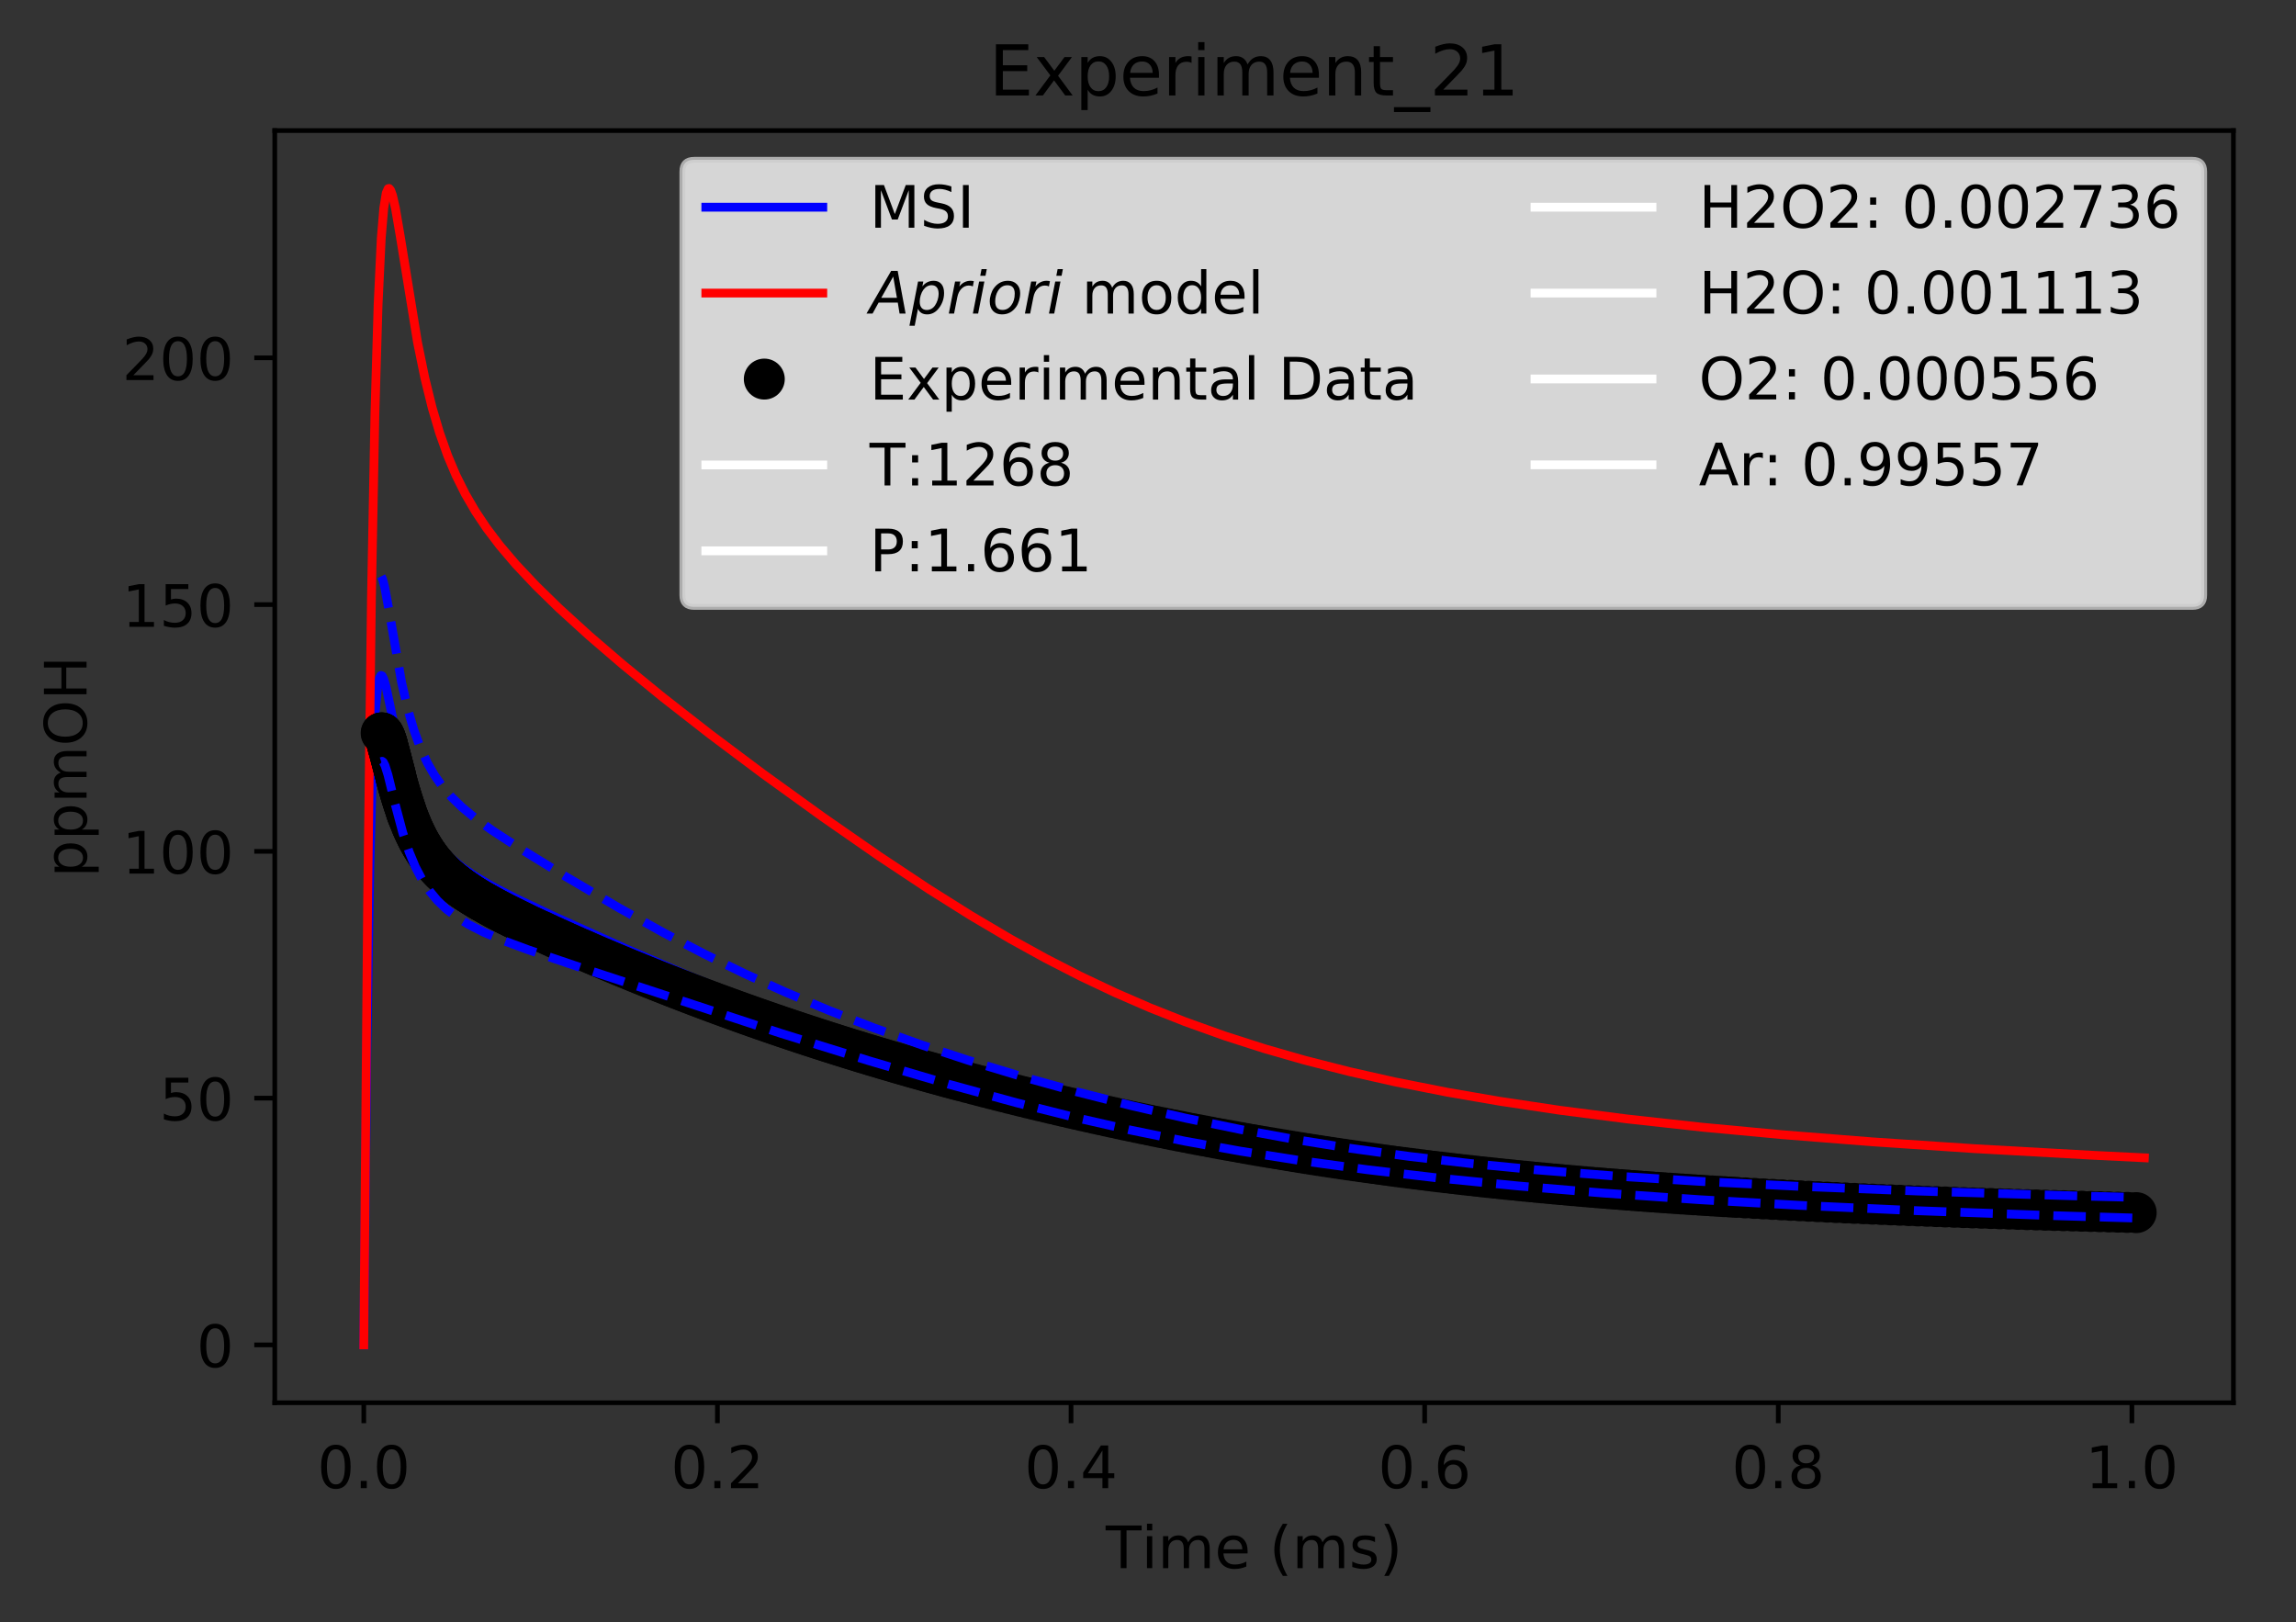 <?xml version="1.0" encoding="utf-8" standalone="no"?>
<!DOCTYPE svg PUBLIC "-//W3C//DTD SVG 1.1//EN"
  "http://www.w3.org/Graphics/SVG/1.1/DTD/svg11.dtd">
<!-- Created with matplotlib (https://matplotlib.org/) -->
<svg height="277.314pt" version="1.1" viewBox="0 0 392.466 277.314" width="392.466pt" xmlns="http://www.w3.org/2000/svg" xmlns:xlink="http://www.w3.org/1999/xlink">
 <rect x="0" y="0" width="392.466" height="277.314" fill="#333333" stroke="none"/>
 <defs>
  <style type="text/css">
*{stroke-linecap:butt;stroke-linejoin:round;}
  </style>
 </defs>
 <g id="figure_1">
  <g id="patch_1">
   <path d="M 0 277.314 
L 392.466 277.314 
L 392.466 0 
L 0 0 
z
" style="fill:none;"/>
  </g>
  <g id="axes_1">
   <g id="patch_2">
    <path d="M 46.966 239.758 
L 381.766 239.758 
L 381.766 22.318 
L 46.966 22.318 
z
" style="fill:none;"/>
   </g>
   <g id="matplotlib.axis_1">
    <g id="xtick_1">
     <g id="line2d_1">
      <defs>
       <path d="M 0 0 
L 0 3.5 
" id="mebb3fd5d99" style="stroke:#000000;stroke-width:0.8;"/>
      </defs>
      <g>
       <use style="stroke:#000000;stroke-width:0.8;" x="62.184" xlink:href="#mebb3fd5d99" y="239.758"/>
      </g>
     </g>
     <g id="text_1">
      <!-- 0.0 -->
      <defs>
       <path d="M 31.781 66.406 
Q 24.172 66.406 20.328 58.906 
Q 16.5 51.422 16.5 36.375 
Q 16.5 21.391 20.328 13.891 
Q 24.172 6.391 31.781 6.391 
Q 39.453 6.391 43.281 13.891 
Q 47.125 21.391 47.125 36.375 
Q 47.125 51.422 43.281 58.906 
Q 39.453 66.406 31.781 66.406 
z
M 31.781 74.219 
Q 44.047 74.219 50.516 64.516 
Q 56.984 54.828 56.984 36.375 
Q 56.984 17.969 50.516 8.266 
Q 44.047 -1.422 31.781 -1.422 
Q 19.531 -1.422 13.062 8.266 
Q 6.594 17.969 6.594 36.375 
Q 6.594 54.828 13.062 64.516 
Q 19.531 74.219 31.781 74.219 
z
" id="DejaVuSans-48"/>
       <path d="M 10.688 12.406 
L 21 12.406 
L 21 0 
L 10.688 0 
z
" id="DejaVuSans-46"/>
      </defs>
      <g transform="translate(54.232 254.357)scale(0.1 -0.1)">
       <use xlink:href="#DejaVuSans-48"/>
       <use x="63.623" xlink:href="#DejaVuSans-46"/>
       <use x="95.41" xlink:href="#DejaVuSans-48"/>
      </g>
     </g>
    </g>
    <g id="xtick_2">
     <g id="line2d_2">
      <g>
       <use style="stroke:#000000;stroke-width:0.8;" x="122.63" xlink:href="#mebb3fd5d99" y="239.758"/>
      </g>
     </g>
     <g id="text_2">
      <!-- 0.2 -->
      <defs>
       <path d="M 19.188 8.297 
L 53.609 8.297 
L 53.609 0 
L 7.328 0 
L 7.328 8.297 
Q 12.938 14.109 22.625 23.891 
Q 32.328 33.688 34.812 36.531 
Q 39.547 41.844 41.422 45.531 
Q 43.312 49.219 43.312 52.781 
Q 43.312 58.594 39.234 62.25 
Q 35.156 65.922 28.609 65.922 
Q 23.969 65.922 18.812 64.312 
Q 13.672 62.703 7.812 59.422 
L 7.812 69.391 
Q 13.766 71.781 18.938 73 
Q 24.125 74.219 28.422 74.219 
Q 39.75 74.219 46.484 68.547 
Q 53.219 62.891 53.219 53.422 
Q 53.219 48.922 51.531 44.891 
Q 49.859 40.875 45.406 35.406 
Q 44.188 33.984 37.641 27.219 
Q 31.109 20.453 19.188 8.297 
z
" id="DejaVuSans-50"/>
      </defs>
      <g transform="translate(114.678 254.357)scale(0.1 -0.1)">
       <use xlink:href="#DejaVuSans-48"/>
       <use x="63.623" xlink:href="#DejaVuSans-46"/>
       <use x="95.41" xlink:href="#DejaVuSans-50"/>
      </g>
     </g>
    </g>
    <g id="xtick_3">
     <g id="line2d_3">
      <g>
       <use style="stroke:#000000;stroke-width:0.8;" x="183.076" xlink:href="#mebb3fd5d99" y="239.758"/>
      </g>
     </g>
     <g id="text_3">
      <!-- 0.4 -->
      <defs>
       <path d="M 37.797 64.312 
L 12.891 25.391 
L 37.797 25.391 
z
M 35.203 72.906 
L 47.609 72.906 
L 47.609 25.391 
L 58.016 25.391 
L 58.016 17.188 
L 47.609 17.188 
L 47.609 0 
L 37.797 0 
L 37.797 17.188 
L 4.891 17.188 
L 4.891 26.703 
z
" id="DejaVuSans-52"/>
      </defs>
      <g transform="translate(175.124 254.357)scale(0.1 -0.1)">
       <use xlink:href="#DejaVuSans-48"/>
       <use x="63.623" xlink:href="#DejaVuSans-46"/>
       <use x="95.41" xlink:href="#DejaVuSans-52"/>
      </g>
     </g>
    </g>
    <g id="xtick_4">
     <g id="line2d_4">
      <g>
       <use style="stroke:#000000;stroke-width:0.8;" x="243.522" xlink:href="#mebb3fd5d99" y="239.758"/>
      </g>
     </g>
     <g id="text_4">
      <!-- 0.6 -->
      <defs>
       <path d="M 33.016 40.375 
Q 26.375 40.375 22.484 35.828 
Q 18.609 31.297 18.609 23.391 
Q 18.609 15.531 22.484 10.953 
Q 26.375 6.391 33.016 6.391 
Q 39.656 6.391 43.531 10.953 
Q 47.406 15.531 47.406 23.391 
Q 47.406 31.297 43.531 35.828 
Q 39.656 40.375 33.016 40.375 
z
M 52.594 71.297 
L 52.594 62.312 
Q 48.875 64.062 45.094 64.984 
Q 41.312 65.922 37.594 65.922 
Q 27.828 65.922 22.672 59.328 
Q 17.531 52.734 16.797 39.406 
Q 19.672 43.656 24.016 45.922 
Q 28.375 48.188 33.594 48.188 
Q 44.578 48.188 50.953 41.516 
Q 57.328 34.859 57.328 23.391 
Q 57.328 12.156 50.688 5.359 
Q 44.047 -1.422 33.016 -1.422 
Q 20.359 -1.422 13.672 8.266 
Q 6.984 17.969 6.984 36.375 
Q 6.984 53.656 15.188 63.938 
Q 23.391 74.219 37.203 74.219 
Q 40.922 74.219 44.703 73.484 
Q 48.484 72.75 52.594 71.297 
z
" id="DejaVuSans-54"/>
      </defs>
      <g transform="translate(235.57 254.357)scale(0.1 -0.1)">
       <use xlink:href="#DejaVuSans-48"/>
       <use x="63.623" xlink:href="#DejaVuSans-46"/>
       <use x="95.41" xlink:href="#DejaVuSans-54"/>
      </g>
     </g>
    </g>
    <g id="xtick_5">
     <g id="line2d_5">
      <g>
       <use style="stroke:#000000;stroke-width:0.8;" x="303.967" xlink:href="#mebb3fd5d99" y="239.758"/>
      </g>
     </g>
     <g id="text_5">
      <!-- 0.8 -->
      <defs>
       <path d="M 31.781 34.625 
Q 24.75 34.625 20.719 30.859 
Q 16.703 27.094 16.703 20.516 
Q 16.703 13.922 20.719 10.156 
Q 24.75 6.391 31.781 6.391 
Q 38.812 6.391 42.859 10.172 
Q 46.922 13.969 46.922 20.516 
Q 46.922 27.094 42.891 30.859 
Q 38.875 34.625 31.781 34.625 
z
M 21.922 38.812 
Q 15.578 40.375 12.031 44.719 
Q 8.5 49.078 8.5 55.328 
Q 8.5 64.062 14.719 69.141 
Q 20.953 74.219 31.781 74.219 
Q 42.672 74.219 48.875 69.141 
Q 55.078 64.062 55.078 55.328 
Q 55.078 49.078 51.531 44.719 
Q 48 40.375 41.703 38.812 
Q 48.828 37.156 52.797 32.312 
Q 56.781 27.484 56.781 20.516 
Q 56.781 9.906 50.312 4.234 
Q 43.844 -1.422 31.781 -1.422 
Q 19.734 -1.422 13.25 4.234 
Q 6.781 9.906 6.781 20.516 
Q 6.781 27.484 10.781 32.312 
Q 14.797 37.156 21.922 38.812 
z
M 18.312 54.391 
Q 18.312 48.734 21.844 45.562 
Q 25.391 42.391 31.781 42.391 
Q 38.141 42.391 41.719 45.562 
Q 45.312 48.734 45.312 54.391 
Q 45.312 60.062 41.719 63.234 
Q 38.141 66.406 31.781 66.406 
Q 25.391 66.406 21.844 63.234 
Q 18.312 60.062 18.312 54.391 
z
" id="DejaVuSans-56"/>
      </defs>
      <g transform="translate(296.016 254.357)scale(0.1 -0.1)">
       <use xlink:href="#DejaVuSans-48"/>
       <use x="63.623" xlink:href="#DejaVuSans-46"/>
       <use x="95.41" xlink:href="#DejaVuSans-56"/>
      </g>
     </g>
    </g>
    <g id="xtick_6">
     <g id="line2d_6">
      <g>
       <use style="stroke:#000000;stroke-width:0.8;" x="364.413" xlink:href="#mebb3fd5d99" y="239.758"/>
      </g>
     </g>
     <g id="text_6">
      <!-- 1.0 -->
      <defs>
       <path d="M 12.406 8.297 
L 28.516 8.297 
L 28.516 63.922 
L 10.984 60.406 
L 10.984 69.391 
L 28.422 72.906 
L 38.281 72.906 
L 38.281 8.297 
L 54.391 8.297 
L 54.391 0 
L 12.406 0 
z
" id="DejaVuSans-49"/>
      </defs>
      <g transform="translate(356.462 254.357)scale(0.1 -0.1)">
       <use xlink:href="#DejaVuSans-49"/>
       <use x="63.623" xlink:href="#DejaVuSans-46"/>
       <use x="95.41" xlink:href="#DejaVuSans-48"/>
      </g>
     </g>
    </g>
    <g id="text_7">
     <!-- Time (ms) -->
     <defs>
      <path d="M -0.297 72.906 
L 61.375 72.906 
L 61.375 64.594 
L 35.5 64.594 
L 35.5 0 
L 25.594 0 
L 25.594 64.594 
L -0.297 64.594 
z
" id="DejaVuSans-84"/>
      <path d="M 9.422 54.688 
L 18.406 54.688 
L 18.406 0 
L 9.422 0 
z
M 9.422 75.984 
L 18.406 75.984 
L 18.406 64.594 
L 9.422 64.594 
z
" id="DejaVuSans-105"/>
      <path d="M 52 44.188 
Q 55.375 50.25 60.062 53.125 
Q 64.75 56 71.094 56 
Q 79.641 56 84.281 50.016 
Q 88.922 44.047 88.922 33.016 
L 88.922 0 
L 79.891 0 
L 79.891 32.719 
Q 79.891 40.578 77.094 44.375 
Q 74.312 48.188 68.609 48.188 
Q 61.625 48.188 57.562 43.547 
Q 53.516 38.922 53.516 30.906 
L 53.516 0 
L 44.484 0 
L 44.484 32.719 
Q 44.484 40.625 41.703 44.406 
Q 38.922 48.188 33.109 48.188 
Q 26.219 48.188 22.156 43.531 
Q 18.109 38.875 18.109 30.906 
L 18.109 0 
L 9.078 0 
L 9.078 54.688 
L 18.109 54.688 
L 18.109 46.188 
Q 21.188 51.219 25.484 53.609 
Q 29.781 56 35.688 56 
Q 41.656 56 45.828 52.969 
Q 50 49.953 52 44.188 
z
" id="DejaVuSans-109"/>
      <path d="M 56.203 29.594 
L 56.203 25.203 
L 14.891 25.203 
Q 15.484 15.922 20.484 11.062 
Q 25.484 6.203 34.422 6.203 
Q 39.594 6.203 44.453 7.469 
Q 49.312 8.734 54.109 11.281 
L 54.109 2.781 
Q 49.266 0.734 44.188 -0.344 
Q 39.109 -1.422 33.891 -1.422 
Q 20.797 -1.422 13.156 6.188 
Q 5.516 13.812 5.516 26.812 
Q 5.516 40.234 12.766 48.109 
Q 20.016 56 32.328 56 
Q 43.359 56 49.781 48.891 
Q 56.203 41.797 56.203 29.594 
z
M 47.219 32.234 
Q 47.125 39.594 43.094 43.984 
Q 39.062 48.391 32.422 48.391 
Q 24.906 48.391 20.391 44.141 
Q 15.875 39.891 15.188 32.172 
z
" id="DejaVuSans-101"/>
      <path id="DejaVuSans-32"/>
      <path d="M 31 75.875 
Q 24.469 64.656 21.281 53.656 
Q 18.109 42.672 18.109 31.391 
Q 18.109 20.125 21.312 9.062 
Q 24.516 -2 31 -13.188 
L 23.188 -13.188 
Q 15.875 -1.703 12.234 9.375 
Q 8.594 20.453 8.594 31.391 
Q 8.594 42.281 12.203 53.312 
Q 15.828 64.359 23.188 75.875 
z
" id="DejaVuSans-40"/>
      <path d="M 44.281 53.078 
L 44.281 44.578 
Q 40.484 46.531 36.375 47.5 
Q 32.281 48.484 27.875 48.484 
Q 21.188 48.484 17.844 46.438 
Q 14.5 44.391 14.5 40.281 
Q 14.5 37.156 16.891 35.375 
Q 19.281 33.594 26.516 31.984 
L 29.594 31.297 
Q 39.156 29.25 43.188 25.516 
Q 47.219 21.781 47.219 15.094 
Q 47.219 7.469 41.188 3.016 
Q 35.156 -1.422 24.609 -1.422 
Q 20.219 -1.422 15.453 -0.562 
Q 10.688 0.297 5.422 2 
L 5.422 11.281 
Q 10.406 8.688 15.234 7.391 
Q 20.062 6.109 24.812 6.109 
Q 31.156 6.109 34.562 8.281 
Q 37.984 10.453 37.984 14.406 
Q 37.984 18.062 35.516 20.016 
Q 33.062 21.969 24.703 23.781 
L 21.578 24.516 
Q 13.234 26.266 9.516 29.906 
Q 5.812 33.547 5.812 39.891 
Q 5.812 47.609 11.281 51.797 
Q 16.75 56 26.812 56 
Q 31.781 56 36.172 55.266 
Q 40.578 54.547 44.281 53.078 
z
" id="DejaVuSans-115"/>
      <path d="M 8.016 75.875 
L 15.828 75.875 
Q 23.141 64.359 26.781 53.312 
Q 30.422 42.281 30.422 31.391 
Q 30.422 20.453 26.781 9.375 
Q 23.141 -1.703 15.828 -13.188 
L 8.016 -13.188 
Q 14.5 -2 17.703 9.062 
Q 20.906 20.125 20.906 31.391 
Q 20.906 42.672 17.703 53.656 
Q 14.5 64.656 8.016 75.875 
z
" id="DejaVuSans-41"/>
     </defs>
     <g transform="translate(189.012 268.035)scale(0.1 -0.1)">
      <use xlink:href="#DejaVuSans-84"/>
      <use x="61.037" xlink:href="#DejaVuSans-105"/>
      <use x="88.82" xlink:href="#DejaVuSans-109"/>
      <use x="186.232" xlink:href="#DejaVuSans-101"/>
      <use x="247.756" xlink:href="#DejaVuSans-32"/>
      <use x="279.543" xlink:href="#DejaVuSans-40"/>
      <use x="318.557" xlink:href="#DejaVuSans-109"/>
      <use x="415.969" xlink:href="#DejaVuSans-115"/>
      <use x="468.068" xlink:href="#DejaVuSans-41"/>
     </g>
    </g>
   </g>
   <g id="matplotlib.axis_2">
    <g id="ytick_1">
     <g id="line2d_7">
      <defs>
       <path d="M 0 0 
L -3.5 0 
" id="me33cfbf3be" style="stroke:#000000;stroke-width:0.8;"/>
      </defs>
      <g>
       <use style="stroke:#000000;stroke-width:0.8;" x="46.966" xlink:href="#me33cfbf3be" y="229.874"/>
      </g>
     </g>
     <g id="text_8">
      <!-- 0 -->
      <g transform="translate(33.603 233.674)scale(0.1 -0.1)">
       <use xlink:href="#DejaVuSans-48"/>
      </g>
     </g>
    </g>
    <g id="ytick_2">
     <g id="line2d_8">
      <g>
       <use style="stroke:#000000;stroke-width:0.8;" x="46.966" xlink:href="#me33cfbf3be" y="187.696"/>
      </g>
     </g>
     <g id="text_9">
      <!-- 50 -->
      <defs>
       <path d="M 10.797 72.906 
L 49.516 72.906 
L 49.516 64.594 
L 19.828 64.594 
L 19.828 46.734 
Q 21.969 47.469 24.109 47.828 
Q 26.266 48.188 28.422 48.188 
Q 40.625 48.188 47.75 41.5 
Q 54.891 34.812 54.891 23.391 
Q 54.891 11.625 47.562 5.094 
Q 40.234 -1.422 26.906 -1.422 
Q 22.312 -1.422 17.547 -0.641 
Q 12.797 0.141 7.719 1.703 
L 7.719 11.625 
Q 12.109 9.234 16.797 8.062 
Q 21.484 6.891 26.703 6.891 
Q 35.156 6.891 40.078 11.328 
Q 45.016 15.766 45.016 23.391 
Q 45.016 31 40.078 35.438 
Q 35.156 39.891 26.703 39.891 
Q 22.75 39.891 18.812 39.016 
Q 14.891 38.141 10.797 36.281 
z
" id="DejaVuSans-53"/>
      </defs>
      <g transform="translate(27.241 191.495)scale(0.1 -0.1)">
       <use xlink:href="#DejaVuSans-53"/>
       <use x="63.623" xlink:href="#DejaVuSans-48"/>
      </g>
     </g>
    </g>
    <g id="ytick_3">
     <g id="line2d_9">
      <g>
       <use style="stroke:#000000;stroke-width:0.8;" x="46.966" xlink:href="#me33cfbf3be" y="145.517"/>
      </g>
     </g>
     <g id="text_10">
      <!-- 100 -->
      <g transform="translate(20.878 149.316)scale(0.1 -0.1)">
       <use xlink:href="#DejaVuSans-49"/>
       <use x="63.623" xlink:href="#DejaVuSans-48"/>
       <use x="127.246" xlink:href="#DejaVuSans-48"/>
      </g>
     </g>
    </g>
    <g id="ytick_4">
     <g id="line2d_10">
      <g>
       <use style="stroke:#000000;stroke-width:0.8;" x="46.966" xlink:href="#me33cfbf3be" y="103.338"/>
      </g>
     </g>
     <g id="text_11">
      <!-- 150 -->
      <g transform="translate(20.878 107.138)scale(0.1 -0.1)">
       <use xlink:href="#DejaVuSans-49"/>
       <use x="63.623" xlink:href="#DejaVuSans-53"/>
       <use x="127.246" xlink:href="#DejaVuSans-48"/>
      </g>
     </g>
    </g>
    <g id="ytick_5">
     <g id="line2d_11">
      <g>
       <use style="stroke:#000000;stroke-width:0.8;" x="46.966" xlink:href="#me33cfbf3be" y="61.16"/>
      </g>
     </g>
     <g id="text_12">
      <!-- 200 -->
      <g transform="translate(20.878 64.959)scale(0.1 -0.1)">
       <use xlink:href="#DejaVuSans-50"/>
       <use x="63.623" xlink:href="#DejaVuSans-48"/>
       <use x="127.246" xlink:href="#DejaVuSans-48"/>
      </g>
     </g>
    </g>
    <g id="text_13">
     <!-- ppmOH -->
     <defs>
      <path d="M 18.109 8.203 
L 18.109 -20.797 
L 9.078 -20.797 
L 9.078 54.688 
L 18.109 54.688 
L 18.109 46.391 
Q 20.953 51.266 25.266 53.625 
Q 29.594 56 35.594 56 
Q 45.562 56 51.781 48.094 
Q 58.016 40.188 58.016 27.297 
Q 58.016 14.406 51.781 6.484 
Q 45.562 -1.422 35.594 -1.422 
Q 29.594 -1.422 25.266 0.953 
Q 20.953 3.328 18.109 8.203 
z
M 48.688 27.297 
Q 48.688 37.203 44.609 42.844 
Q 40.531 48.484 33.406 48.484 
Q 26.266 48.484 22.188 42.844 
Q 18.109 37.203 18.109 27.297 
Q 18.109 17.391 22.188 11.75 
Q 26.266 6.109 33.406 6.109 
Q 40.531 6.109 44.609 11.75 
Q 48.688 17.391 48.688 27.297 
z
" id="DejaVuSans-112"/>
      <path d="M 39.406 66.219 
Q 28.656 66.219 22.328 58.203 
Q 16.016 50.203 16.016 36.375 
Q 16.016 22.609 22.328 14.594 
Q 28.656 6.594 39.406 6.594 
Q 50.141 6.594 56.422 14.594 
Q 62.703 22.609 62.703 36.375 
Q 62.703 50.203 56.422 58.203 
Q 50.141 66.219 39.406 66.219 
z
M 39.406 74.219 
Q 54.734 74.219 63.906 63.938 
Q 73.094 53.656 73.094 36.375 
Q 73.094 19.141 63.906 8.859 
Q 54.734 -1.422 39.406 -1.422 
Q 24.031 -1.422 14.812 8.828 
Q 5.609 19.094 5.609 36.375 
Q 5.609 53.656 14.812 63.938 
Q 24.031 74.219 39.406 74.219 
z
" id="DejaVuSans-79"/>
      <path d="M 9.812 72.906 
L 19.672 72.906 
L 19.672 43.016 
L 55.516 43.016 
L 55.516 72.906 
L 65.375 72.906 
L 65.375 0 
L 55.516 0 
L 55.516 34.719 
L 19.672 34.719 
L 19.672 0 
L 9.812 0 
z
" id="DejaVuSans-72"/>
     </defs>
     <g transform="translate(14.798 149.953)rotate(-90)scale(0.1 -0.1)">
      <use xlink:href="#DejaVuSans-112"/>
      <use x="63.477" xlink:href="#DejaVuSans-112"/>
      <use x="126.953" xlink:href="#DejaVuSans-109"/>
      <use x="224.365" xlink:href="#DejaVuSans-79"/>
      <use x="303.076" xlink:href="#DejaVuSans-72"/>
     </g>
    </g>
   </g>
   <g id="line2d_12">
    <path clip-path="url(#p8f7cc7ebab)" d="M 62.184 229.874 
L 62.705 179.183 
L 63.214 148.304 
L 63.679 131.295 
L 64.13 121.855 
L 64.536 117.447 
L 64.83 115.938 
L 65.105 115.445 
L 65.311 115.511 
L 65.585 116.029 
L 65.998 117.437 
L 66.822 121.323 
L 68.548 129.518 
L 69.696 133.797 
L 70.739 136.879 
L 71.835 139.461 
L 72.933 141.538 
L 74.188 143.453 
L 75.45 145.022 
L 77.125 146.716 
L 79.039 148.289 
L 81.193 149.763 
L 84.067 151.445 
L 87.959 153.45 
L 94.647 156.611 
L 107.039 162.191 
L 118.153 166.967 
L 127.652 170.813 
L 137.269 174.461 
L 146.703 177.804 
L 156.137 180.925 
L 165.571 183.832 
L 175.005 186.526 
L 184.439 189.002 
L 193.873 191.254 
L 203.307 193.28 
L 212.741 195.083 
L 222.175 196.675 
L 232.553 198.199 
L 243.873 199.62 
L 256.138 200.915 
L 268.462 202.003 
L 282.688 203.044 
L 299.76 204.055 
L 319.728 204.994 
L 343.342 205.864 
L 364.809 206.499 
L 364.809 206.499 
" style="fill:none;stroke:#0000ff;stroke-linecap:square;stroke-width:1.5;"/>
   </g>
   <g id="line2d_13">
    <path clip-path="url(#p8f7cc7ebab)" d="M 62.184 229.874 
L 62.848 153.442 
L 63.494 102.109 
L 64.088 70.663 
L 64.629 52.066 
L 65.171 40.721 
L 65.604 35.545 
L 66.017 33.004 
L 66.347 32.248 
L 66.512 32.206 
L 66.76 32.489 
L 67.09 33.387 
L 67.586 35.541 
L 68.412 40.35 
L 71.368 58.51 
L 72.621 64.619 
L 73.874 69.702 
L 75.149 74.004 
L 76.541 77.919 
L 77.933 81.211 
L 79.524 84.409 
L 81.257 87.393 
L 83.197 90.296 
L 85.431 93.239 
L 88.193 96.484 
L 91.649 100.15 
L 95.538 103.945 
L 100.741 108.683 
L 106.378 113.528 
L 113.262 119.158 
L 121.398 125.511 
L 130.402 132.259 
L 140.63 139.644 
L 150.29 146.355 
L 158.813 152.009 
L 165.916 156.474 
L 172.735 160.502 
L 178.702 163.795 
L 184.668 166.856 
L 190.635 169.681 
L 196.602 172.271 
L 202.568 174.635 
L 209.387 177.077 
L 216.206 179.263 
L 223.025 181.219 
L 230.697 183.174 
L 238.368 184.902 
L 247.364 186.681 
L 256.359 188.232 
L 266.64 189.773 
L 278.205 191.263 
L 291.071 192.677 
L 304.592 193.941 
L 320.043 195.167 
L 337.452 196.331 
L 357.819 197.468 
L 366.547 197.896 
L 366.547 197.896 
" style="fill:none;stroke:#ff0000;stroke-linecap:square;stroke-width:1.5;"/>
   </g>
   <g id="line2d_14">
    <defs>
     <path d="M 0 3 
C 0.796 3 1.559 2.684 2.121 2.121 
C 2.684 1.559 3 0.796 3 0 
C 3 -0.796 2.684 -1.559 2.121 -2.121 
C 1.559 -2.684 0.796 -3 0 -3 
C -0.796 -3 -1.559 -2.684 -2.121 -2.121 
C -2.684 -1.559 -3 -0.796 -3 0 
C -3 0.796 -2.684 1.559 -2.121 2.121 
C -1.559 2.684 -0.796 3 0 3 
z
" id="mb7a91001a3" style="stroke:#000000;"/>
    </defs>
    <g clip-path="url(#p8f7cc7ebab)">
     <use style="stroke:#000000;" x="65.155" xlink:href="#mb7a91001a3" y="125.297"/>
     <use style="stroke:#000000;" x="65.206" xlink:href="#mb7a91001a3" y="125.272"/>
     <use style="stroke:#000000;" x="65.267" xlink:href="#mb7a91001a3" y="125.27"/>
     <use style="stroke:#000000;" x="65.327" xlink:href="#mb7a91001a3" y="125.289"/>
     <use style="stroke:#000000;" x="65.387" xlink:href="#mb7a91001a3" y="125.327"/>
     <use style="stroke:#000000;" x="65.448" xlink:href="#mb7a91001a3" y="125.384"/>
     <use style="stroke:#000000;" x="65.508" xlink:href="#mb7a91001a3" y="125.458"/>
     <use style="stroke:#000000;" x="65.569" xlink:href="#mb7a91001a3" y="125.547"/>
     <use style="stroke:#000000;" x="65.629" xlink:href="#mb7a91001a3" y="125.651"/>
     <use style="stroke:#000000;" x="65.69" xlink:href="#mb7a91001a3" y="125.768"/>
     <use style="stroke:#000000;" x="65.75" xlink:href="#mb7a91001a3" y="125.899"/>
     <use style="stroke:#000000;" x="65.811" xlink:href="#mb7a91001a3" y="126.04"/>
     <use style="stroke:#000000;" x="65.871" xlink:href="#mb7a91001a3" y="126.192"/>
     <use style="stroke:#000000;" x="65.931" xlink:href="#mb7a91001a3" y="126.354"/>
     <use style="stroke:#000000;" x="65.992" xlink:href="#mb7a91001a3" y="126.524"/>
     <use style="stroke:#000000;" x="66.052" xlink:href="#mb7a91001a3" y="126.702"/>
     <use style="stroke:#000000;" x="66.113" xlink:href="#mb7a91001a3" y="126.888"/>
     <use style="stroke:#000000;" x="66.173" xlink:href="#mb7a91001a3" y="127.08"/>
     <use style="stroke:#000000;" x="66.234" xlink:href="#mb7a91001a3" y="127.278"/>
     <use style="stroke:#000000;" x="66.264" xlink:href="#mb7a91001a3" y="127.482"/>
     <use style="stroke:#000000;" x="66.324" xlink:href="#mb7a91001a3" y="127.691"/>
     <use style="stroke:#000000;" x="66.385" xlink:href="#mb7a91001a3" y="127.903"/>
     <use style="stroke:#000000;" x="66.445" xlink:href="#mb7a91001a3" y="128.119"/>
     <use style="stroke:#000000;" x="66.506" xlink:href="#mb7a91001a3" y="128.339"/>
     <use style="stroke:#000000;" x="66.566" xlink:href="#mb7a91001a3" y="128.562"/>
     <use style="stroke:#000000;" x="66.627" xlink:href="#mb7a91001a3" y="128.787"/>
     <use style="stroke:#000000;" x="66.687" xlink:href="#mb7a91001a3" y="129.015"/>
     <use style="stroke:#000000;" x="66.747" xlink:href="#mb7a91001a3" y="129.244"/>
     <use style="stroke:#000000;" x="66.808" xlink:href="#mb7a91001a3" y="129.474"/>
     <use style="stroke:#000000;" x="66.868" xlink:href="#mb7a91001a3" y="129.706"/>
     <use style="stroke:#000000;" x="66.929" xlink:href="#mb7a91001a3" y="129.939"/>
     <use style="stroke:#000000;" x="66.989" xlink:href="#mb7a91001a3" y="130.172"/>
     <use style="stroke:#000000;" x="67.05" xlink:href="#mb7a91001a3" y="130.404"/>
     <use style="stroke:#000000;" x="67.11" xlink:href="#mb7a91001a3" y="130.638"/>
     <use style="stroke:#000000;" x="67.171" xlink:href="#mb7a91001a3" y="130.872"/>
     <use style="stroke:#000000;" x="67.231" xlink:href="#mb7a91001a3" y="131.105"/>
     <use style="stroke:#000000;" x="67.291" xlink:href="#mb7a91001a3" y="131.337"/>
     <use style="stroke:#000000;" x="67.352" xlink:href="#mb7a91001a3" y="131.569"/>
     <use style="stroke:#000000;" x="67.412" xlink:href="#mb7a91001a3" y="131.801"/>
     <use style="stroke:#000000;" x="67.473" xlink:href="#mb7a91001a3" y="132.031"/>
     <use style="stroke:#000000;" x="67.533" xlink:href="#mb7a91001a3" y="132.26"/>
     <use style="stroke:#000000;" x="67.594" xlink:href="#mb7a91001a3" y="132.489"/>
     <use style="stroke:#000000;" x="67.654" xlink:href="#mb7a91001a3" y="132.716"/>
     <use style="stroke:#000000;" x="67.684" xlink:href="#mb7a91001a3" y="132.941"/>
     <use style="stroke:#000000;" x="67.745" xlink:href="#mb7a91001a3" y="133.165"/>
     <use style="stroke:#000000;" x="67.835" xlink:href="#mb7a91001a3" y="133.5"/>
     <use style="stroke:#000000;" x="67.926" xlink:href="#mb7a91001a3" y="133.83"/>
     <use style="stroke:#000000;" x="68.017" xlink:href="#mb7a91001a3" y="134.157"/>
     <use style="stroke:#000000;" x="68.108" xlink:href="#mb7a91001a3" y="134.479"/>
     <use style="stroke:#000000;" x="68.198" xlink:href="#mb7a91001a3" y="134.797"/>
     <use style="stroke:#000000;" x="68.289" xlink:href="#mb7a91001a3" y="135.111"/>
     <use style="stroke:#000000;" x="68.38" xlink:href="#mb7a91001a3" y="135.42"/>
     <use style="stroke:#000000;" x="68.47" xlink:href="#mb7a91001a3" y="135.726"/>
     <use style="stroke:#000000;" x="68.561" xlink:href="#mb7a91001a3" y="136.026"/>
     <use style="stroke:#000000;" x="68.652" xlink:href="#mb7a91001a3" y="136.321"/>
     <use style="stroke:#000000;" x="68.742" xlink:href="#mb7a91001a3" y="136.612"/>
     <use style="stroke:#000000;" x="68.833" xlink:href="#mb7a91001a3" y="136.898"/>
     <use style="stroke:#000000;" x="68.924" xlink:href="#mb7a91001a3" y="137.18"/>
     <use style="stroke:#000000;" x="69.014" xlink:href="#mb7a91001a3" y="137.457"/>
     <use style="stroke:#000000;" x="69.105" xlink:href="#mb7a91001a3" y="137.729"/>
     <use style="stroke:#000000;" x="69.196" xlink:href="#mb7a91001a3" y="137.997"/>
     <use style="stroke:#000000;" x="69.286" xlink:href="#mb7a91001a3" y="138.26"/>
     <use style="stroke:#000000;" x="69.377" xlink:href="#mb7a91001a3" y="138.519"/>
     <use style="stroke:#000000;" x="69.437" xlink:href="#mb7a91001a3" y="138.773"/>
     <use style="stroke:#000000;" x="69.528" xlink:href="#mb7a91001a3" y="139.022"/>
     <use style="stroke:#000000;" x="69.619" xlink:href="#mb7a91001a3" y="139.268"/>
     <use style="stroke:#000000;" x="69.709" xlink:href="#mb7a91001a3" y="139.508"/>
     <use style="stroke:#000000;" x="69.8" xlink:href="#mb7a91001a3" y="139.745"/>
     <use style="stroke:#000000;" x="69.951" xlink:href="#mb7a91001a3" y="140.094"/>
     <use style="stroke:#000000;" x="70.072" xlink:href="#mb7a91001a3" y="140.433"/>
     <use style="stroke:#000000;" x="70.223" xlink:href="#mb7a91001a3" y="140.763"/>
     <use style="stroke:#000000;" x="70.344" xlink:href="#mb7a91001a3" y="141.084"/>
     <use style="stroke:#000000;" x="70.465" xlink:href="#mb7a91001a3" y="141.397"/>
     <use style="stroke:#000000;" x="70.616" xlink:href="#mb7a91001a3" y="141.702"/>
     <use style="stroke:#000000;" x="70.737" xlink:href="#mb7a91001a3" y="141.998"/>
     <use style="stroke:#000000;" x="70.888" xlink:href="#mb7a91001a3" y="142.287"/>
     <use style="stroke:#000000;" x="71.009" xlink:href="#mb7a91001a3" y="142.568"/>
     <use style="stroke:#000000;" x="71.16" xlink:href="#mb7a91001a3" y="142.842"/>
     <use style="stroke:#000000;" x="71.281" xlink:href="#mb7a91001a3" y="143.11"/>
     <use style="stroke:#000000;" x="71.402" xlink:href="#mb7a91001a3" y="143.37"/>
     <use style="stroke:#000000;" x="71.553" xlink:href="#mb7a91001a3" y="143.624"/>
     <use style="stroke:#000000;" x="71.674" xlink:href="#mb7a91001a3" y="143.871"/>
     <use style="stroke:#000000;" x="71.825" xlink:href="#mb7a91001a3" y="144.113"/>
     <use style="stroke:#000000;" x="71.946" xlink:href="#mb7a91001a3" y="144.348"/>
     <use style="stroke:#000000;" x="72.097" xlink:href="#mb7a91001a3" y="144.577"/>
     <use style="stroke:#000000;" x="72.218" xlink:href="#mb7a91001a3" y="144.802"/>
     <use style="stroke:#000000;" x="72.369" xlink:href="#mb7a91001a3" y="145.021"/>
     <use style="stroke:#000000;" x="72.49" xlink:href="#mb7a91001a3" y="145.234"/>
     <use style="stroke:#000000;" x="72.611" xlink:href="#mb7a91001a3" y="145.443"/>
     <use style="stroke:#000000;" x="72.762" xlink:href="#mb7a91001a3" y="145.647"/>
     <use style="stroke:#000000;" x="72.883" xlink:href="#mb7a91001a3" y="145.846"/>
     <use style="stroke:#000000;" x="73.034" xlink:href="#mb7a91001a3" y="146.041"/>
     <use style="stroke:#000000;" x="73.155" xlink:href="#mb7a91001a3" y="146.232"/>
     <use style="stroke:#000000;" x="73.306" xlink:href="#mb7a91001a3" y="146.418"/>
     <use style="stroke:#000000;" x="73.427" xlink:href="#mb7a91001a3" y="146.6"/>
     <use style="stroke:#000000;" x="73.548" xlink:href="#mb7a91001a3" y="146.779"/>
     <use style="stroke:#000000;" x="73.699" xlink:href="#mb7a91001a3" y="146.953"/>
     <use style="stroke:#000000;" x="73.82" xlink:href="#mb7a91001a3" y="147.124"/>
     <use style="stroke:#000000;" x="73.971" xlink:href="#mb7a91001a3" y="147.292"/>
     <use style="stroke:#000000;" x="74.092" xlink:href="#mb7a91001a3" y="147.456"/>
     <use style="stroke:#000000;" x="74.243" xlink:href="#mb7a91001a3" y="147.617"/>
     <use style="stroke:#000000;" x="74.364" xlink:href="#mb7a91001a3" y="147.775"/>
     <use style="stroke:#000000;" x="74.485" xlink:href="#mb7a91001a3" y="147.929"/>
     <use style="stroke:#000000;" x="74.636" xlink:href="#mb7a91001a3" y="148.081"/>
     <use style="stroke:#000000;" x="74.757" xlink:href="#mb7a91001a3" y="148.23"/>
     <use style="stroke:#000000;" x="74.908" xlink:href="#mb7a91001a3" y="148.376"/>
     <use style="stroke:#000000;" x="75.029" xlink:href="#mb7a91001a3" y="148.52"/>
     <use style="stroke:#000000;" x="75.18" xlink:href="#mb7a91001a3" y="148.661"/>
     <use style="stroke:#000000;" x="75.301" xlink:href="#mb7a91001a3" y="148.799"/>
     <use style="stroke:#000000;" x="75.452" xlink:href="#mb7a91001a3" y="148.936"/>
     <use style="stroke:#000000;" x="75.573" xlink:href="#mb7a91001a3" y="149.069"/>
     <use style="stroke:#000000;" x="75.693" xlink:href="#mb7a91001a3" y="149.201"/>
     <use style="stroke:#000000;" x="75.905" xlink:href="#mb7a91001a3" y="149.395"/>
     <use style="stroke:#000000;" x="76.117" xlink:href="#mb7a91001a3" y="149.584"/>
     <use style="stroke:#000000;" x="76.298" xlink:href="#mb7a91001a3" y="149.768"/>
     <use style="stroke:#000000;" x="76.509" xlink:href="#mb7a91001a3" y="149.949"/>
     <use style="stroke:#000000;" x="76.721" xlink:href="#mb7a91001a3" y="150.126"/>
     <use style="stroke:#000000;" x="76.902" xlink:href="#mb7a91001a3" y="150.298"/>
     <use style="stroke:#000000;" x="77.114" xlink:href="#mb7a91001a3" y="150.468"/>
     <use style="stroke:#000000;" x="77.326" xlink:href="#mb7a91001a3" y="150.633"/>
     <use style="stroke:#000000;" x="77.507" xlink:href="#mb7a91001a3" y="150.796"/>
     <use style="stroke:#000000;" x="77.718" xlink:href="#mb7a91001a3" y="150.956"/>
     <use style="stroke:#000000;" x="77.93" xlink:href="#mb7a91001a3" y="151.112"/>
     <use style="stroke:#000000;" x="78.111" xlink:href="#mb7a91001a3" y="151.266"/>
     <use style="stroke:#000000;" x="78.323" xlink:href="#mb7a91001a3" y="151.417"/>
     <use style="stroke:#000000;" x="78.534" xlink:href="#mb7a91001a3" y="151.566"/>
     <use style="stroke:#000000;" x="78.716" xlink:href="#mb7a91001a3" y="151.712"/>
     <use style="stroke:#000000;" x="78.927" xlink:href="#mb7a91001a3" y="151.855"/>
     <use style="stroke:#000000;" x="79.139" xlink:href="#mb7a91001a3" y="151.997"/>
     <use style="stroke:#000000;" x="79.32" xlink:href="#mb7a91001a3" y="152.137"/>
     <use style="stroke:#000000;" x="79.532" xlink:href="#mb7a91001a3" y="152.274"/>
     <use style="stroke:#000000;" x="79.743" xlink:href="#mb7a91001a3" y="152.41"/>
     <use style="stroke:#000000;" x="79.925" xlink:href="#mb7a91001a3" y="152.544"/>
     <use style="stroke:#000000;" x="80.136" xlink:href="#mb7a91001a3" y="152.676"/>
     <use style="stroke:#000000;" x="80.438" xlink:href="#mb7a91001a3" y="152.872"/>
     <use style="stroke:#000000;" x="80.741" xlink:href="#mb7a91001a3" y="153.065"/>
     <use style="stroke:#000000;" x="81.043" xlink:href="#mb7a91001a3" y="153.255"/>
     <use style="stroke:#000000;" x="81.345" xlink:href="#mb7a91001a3" y="153.441"/>
     <use style="stroke:#000000;" x="81.647" xlink:href="#mb7a91001a3" y="153.625"/>
     <use style="stroke:#000000;" x="81.95" xlink:href="#mb7a91001a3" y="153.806"/>
     <use style="stroke:#000000;" x="82.252" xlink:href="#mb7a91001a3" y="153.984"/>
     <use style="stroke:#000000;" x="82.584" xlink:href="#mb7a91001a3" y="154.16"/>
     <use style="stroke:#000000;" x="82.887" xlink:href="#mb7a91001a3" y="154.334"/>
     <use style="stroke:#000000;" x="83.189" xlink:href="#mb7a91001a3" y="154.506"/>
     <use style="stroke:#000000;" x="83.491" xlink:href="#mb7a91001a3" y="154.675"/>
     <use style="stroke:#000000;" x="83.793" xlink:href="#mb7a91001a3" y="154.843"/>
     <use style="stroke:#000000;" x="84.095" xlink:href="#mb7a91001a3" y="155.009"/>
     <use style="stroke:#000000;" x="84.398" xlink:href="#mb7a91001a3" y="155.174"/>
     <use style="stroke:#000000;" x="84.7" xlink:href="#mb7a91001a3" y="155.337"/>
     <use style="stroke:#000000;" x="85.002" xlink:href="#mb7a91001a3" y="155.498"/>
     <use style="stroke:#000000;" x="85.304" xlink:href="#mb7a91001a3" y="155.658"/>
     <use style="stroke:#000000;" x="85.607" xlink:href="#mb7a91001a3" y="155.817"/>
     <use style="stroke:#000000;" x="85.909" xlink:href="#mb7a91001a3" y="155.974"/>
     <use style="stroke:#000000;" x="86.211" xlink:href="#mb7a91001a3" y="156.13"/>
     <use style="stroke:#000000;" x="86.513" xlink:href="#mb7a91001a3" y="156.286"/>
     <use style="stroke:#000000;" x="86.846" xlink:href="#mb7a91001a3" y="156.44"/>
     <use style="stroke:#000000;" x="87.148" xlink:href="#mb7a91001a3" y="156.593"/>
     <use style="stroke:#000000;" x="87.45" xlink:href="#mb7a91001a3" y="156.745"/>
     <use style="stroke:#000000;" x="87.752" xlink:href="#mb7a91001a3" y="156.896"/>
     <use style="stroke:#000000;" x="88.055" xlink:href="#mb7a91001a3" y="157.047"/>
     <use style="stroke:#000000;" x="88.357" xlink:href="#mb7a91001a3" y="157.196"/>
     <use style="stroke:#000000;" x="88.659" xlink:href="#mb7a91001a3" y="157.345"/>
     <use style="stroke:#000000;" x="88.961" xlink:href="#mb7a91001a3" y="157.493"/>
     <use style="stroke:#000000;" x="89.264" xlink:href="#mb7a91001a3" y="157.64"/>
     <use style="stroke:#000000;" x="89.566" xlink:href="#mb7a91001a3" y="157.787"/>
     <use style="stroke:#000000;" x="89.868" xlink:href="#mb7a91001a3" y="157.933"/>
     <use style="stroke:#000000;" x="90.321" xlink:href="#mb7a91001a3" y="158.151"/>
     <use style="stroke:#000000;" x="90.805" xlink:href="#mb7a91001a3" y="158.368"/>
     <use style="stroke:#000000;" x="91.258" xlink:href="#mb7a91001a3" y="158.583"/>
     <use style="stroke:#000000;" x="91.712" xlink:href="#mb7a91001a3" y="158.797"/>
     <use style="stroke:#000000;" x="92.165" xlink:href="#mb7a91001a3" y="159.01"/>
     <use style="stroke:#000000;" x="92.709" xlink:href="#mb7a91001a3" y="159.222"/>
     <use style="stroke:#000000;" x="93.011" xlink:href="#mb7a91001a3" y="159.433"/>
     <use style="stroke:#000000;" x="93.616" xlink:href="#mb7a91001a3" y="159.643"/>
     <use style="stroke:#000000;" x="93.918" xlink:href="#mb7a91001a3" y="159.852"/>
     <use style="stroke:#000000;" x="94.522" xlink:href="#mb7a91001a3" y="160.06"/>
     <use style="stroke:#000000;" x="94.825" xlink:href="#mb7a91001a3" y="160.267"/>
     <use style="stroke:#000000;" x="95.429" xlink:href="#mb7a91001a3" y="160.473"/>
     <use style="stroke:#000000;" x="95.731" xlink:href="#mb7a91001a3" y="160.679"/>
     <use style="stroke:#000000;" x="96.336" xlink:href="#mb7a91001a3" y="160.883"/>
     <use style="stroke:#000000;" x="96.638" xlink:href="#mb7a91001a3" y="161.087"/>
     <use style="stroke:#000000;" x="97.242" xlink:href="#mb7a91001a3" y="161.29"/>
     <use style="stroke:#000000;" x="97.545" xlink:href="#mb7a91001a3" y="161.493"/>
     <use style="stroke:#000000;" x="98.149" xlink:href="#mb7a91001a3" y="161.694"/>
     <use style="stroke:#000000;" x="98.451" xlink:href="#mb7a91001a3" y="161.895"/>
     <use style="stroke:#000000;" x="99.026" xlink:href="#mb7a91001a3" y="162.095"/>
     <use style="stroke:#000000;" x="99.483" xlink:href="#mb7a91001a3" y="162.294"/>
     <use style="stroke:#000000;" x="99.94" xlink:href="#mb7a91001a3" y="162.493"/>
     <use style="stroke:#000000;" x="100.398" xlink:href="#mb7a91001a3" y="162.691"/>
     <use style="stroke:#000000;" x="101.086" xlink:href="#mb7a91001a3" y="162.988"/>
     <use style="stroke:#000000;" x="101.775" xlink:href="#mb7a91001a3" y="163.283"/>
     <use style="stroke:#000000;" x="102.464" xlink:href="#mb7a91001a3" y="163.577"/>
     <use style="stroke:#000000;" x="103.152" xlink:href="#mb7a91001a3" y="163.87"/>
     <use style="stroke:#000000;" x="103.841" xlink:href="#mb7a91001a3" y="164.161"/>
     <use style="stroke:#000000;" x="104.529" xlink:href="#mb7a91001a3" y="164.451"/>
     <use style="stroke:#000000;" x="105.218" xlink:href="#mb7a91001a3" y="164.739"/>
     <use style="stroke:#000000;" x="105.906" xlink:href="#mb7a91001a3" y="165.026"/>
     <use style="stroke:#000000;" x="106.595" xlink:href="#mb7a91001a3" y="165.311"/>
     <use style="stroke:#000000;" x="107.284" xlink:href="#mb7a91001a3" y="165.596"/>
     <use style="stroke:#000000;" x="107.972" xlink:href="#mb7a91001a3" y="165.878"/>
     <use style="stroke:#000000;" x="108.661" xlink:href="#mb7a91001a3" y="166.16"/>
     <use style="stroke:#000000;" x="109.349" xlink:href="#mb7a91001a3" y="166.44"/>
     <use style="stroke:#000000;" x="110.038" xlink:href="#mb7a91001a3" y="166.719"/>
     <use style="stroke:#000000;" x="110.727" xlink:href="#mb7a91001a3" y="166.997"/>
     <use style="stroke:#000000;" x="111.415" xlink:href="#mb7a91001a3" y="167.273"/>
     <use style="stroke:#000000;" x="112.104" xlink:href="#mb7a91001a3" y="167.548"/>
     <use style="stroke:#000000;" x="112.792" xlink:href="#mb7a91001a3" y="167.821"/>
     <use style="stroke:#000000;" x="113.481" xlink:href="#mb7a91001a3" y="168.093"/>
     <use style="stroke:#000000;" x="114.169" xlink:href="#mb7a91001a3" y="168.364"/>
     <use style="stroke:#000000;" x="114.858" xlink:href="#mb7a91001a3" y="168.634"/>
     <use style="stroke:#000000;" x="115.547" xlink:href="#mb7a91001a3" y="168.902"/>
     <use style="stroke:#000000;" x="116.235" xlink:href="#mb7a91001a3" y="169.169"/>
     <use style="stroke:#000000;" x="116.924" xlink:href="#mb7a91001a3" y="169.435"/>
     <use style="stroke:#000000;" x="117.612" xlink:href="#mb7a91001a3" y="169.699"/>
     <use style="stroke:#000000;" x="118.301" xlink:href="#mb7a91001a3" y="169.963"/>
     <use style="stroke:#000000;" x="118.99" xlink:href="#mb7a91001a3" y="170.224"/>
     <use style="stroke:#000000;" x="119.678" xlink:href="#mb7a91001a3" y="170.485"/>
     <use style="stroke:#000000;" x="120.367" xlink:href="#mb7a91001a3" y="170.744"/>
     <use style="stroke:#000000;" x="121.055" xlink:href="#mb7a91001a3" y="171.002"/>
     <use style="stroke:#000000;" x="121.744" xlink:href="#mb7a91001a3" y="171.258"/>
     <use style="stroke:#000000;" x="122.432" xlink:href="#mb7a91001a3" y="171.514"/>
     <use style="stroke:#000000;" x="123.121" xlink:href="#mb7a91001a3" y="171.768"/>
     <use style="stroke:#000000;" x="123.81" xlink:href="#mb7a91001a3" y="172.02"/>
     <use style="stroke:#000000;" x="124.498" xlink:href="#mb7a91001a3" y="172.272"/>
     <use style="stroke:#000000;" x="125.187" xlink:href="#mb7a91001a3" y="172.522"/>
     <use style="stroke:#000000;" x="125.875" xlink:href="#mb7a91001a3" y="172.771"/>
     <use style="stroke:#000000;" x="126.564" xlink:href="#mb7a91001a3" y="173.018"/>
     <use style="stroke:#000000;" x="127.253" xlink:href="#mb7a91001a3" y="173.265"/>
     <use style="stroke:#000000;" x="127.941" xlink:href="#mb7a91001a3" y="173.51"/>
     <use style="stroke:#000000;" x="128.63" xlink:href="#mb7a91001a3" y="173.753"/>
     <use style="stroke:#000000;" x="129.318" xlink:href="#mb7a91001a3" y="173.996"/>
     <use style="stroke:#000000;" x="130.007" xlink:href="#mb7a91001a3" y="174.237"/>
     <use style="stroke:#000000;" x="130.695" xlink:href="#mb7a91001a3" y="174.477"/>
     <use style="stroke:#000000;" x="131.384" xlink:href="#mb7a91001a3" y="174.715"/>
     <use style="stroke:#000000;" x="132.073" xlink:href="#mb7a91001a3" y="174.953"/>
     <use style="stroke:#000000;" x="132.761" xlink:href="#mb7a91001a3" y="175.189"/>
     <use style="stroke:#000000;" x="133.45" xlink:href="#mb7a91001a3" y="175.424"/>
     <use style="stroke:#000000;" x="134.138" xlink:href="#mb7a91001a3" y="175.657"/>
     <use style="stroke:#000000;" x="134.827" xlink:href="#mb7a91001a3" y="175.89"/>
     <use style="stroke:#000000;" x="135.516" xlink:href="#mb7a91001a3" y="176.121"/>
     <use style="stroke:#000000;" x="136.204" xlink:href="#mb7a91001a3" y="176.351"/>
     <use style="stroke:#000000;" x="136.893" xlink:href="#mb7a91001a3" y="176.58"/>
     <use style="stroke:#000000;" x="137.581" xlink:href="#mb7a91001a3" y="176.807"/>
     <use style="stroke:#000000;" x="138.27" xlink:href="#mb7a91001a3" y="177.033"/>
     <use style="stroke:#000000;" x="138.958" xlink:href="#mb7a91001a3" y="177.258"/>
     <use style="stroke:#000000;" x="139.647" xlink:href="#mb7a91001a3" y="177.482"/>
     <use style="stroke:#000000;" x="140.336" xlink:href="#mb7a91001a3" y="177.705"/>
     <use style="stroke:#000000;" x="141.024" xlink:href="#mb7a91001a3" y="177.926"/>
     <use style="stroke:#000000;" x="141.713" xlink:href="#mb7a91001a3" y="178.146"/>
     <use style="stroke:#000000;" x="142.401" xlink:href="#mb7a91001a3" y="178.365"/>
     <use style="stroke:#000000;" x="143.09" xlink:href="#mb7a91001a3" y="178.583"/>
     <use style="stroke:#000000;" x="143.778" xlink:href="#mb7a91001a3" y="178.8"/>
     <use style="stroke:#000000;" x="144.467" xlink:href="#mb7a91001a3" y="179.015"/>
     <use style="stroke:#000000;" x="145.156" xlink:href="#mb7a91001a3" y="179.229"/>
     <use style="stroke:#000000;" x="145.844" xlink:href="#mb7a91001a3" y="179.443"/>
     <use style="stroke:#000000;" x="146.533" xlink:href="#mb7a91001a3" y="179.655"/>
     <use style="stroke:#000000;" x="147.221" xlink:href="#mb7a91001a3" y="179.865"/>
     <use style="stroke:#000000;" x="147.91" xlink:href="#mb7a91001a3" y="180.075"/>
     <use style="stroke:#000000;" x="148.599" xlink:href="#mb7a91001a3" y="180.284"/>
     <use style="stroke:#000000;" x="149.287" xlink:href="#mb7a91001a3" y="180.491"/>
     <use style="stroke:#000000;" x="149.975" xlink:href="#mb7a91001a3" y="180.697"/>
     <use style="stroke:#000000;" x="150.664" xlink:href="#mb7a91001a3" y="180.902"/>
     <use style="stroke:#000000;" x="151.353" xlink:href="#mb7a91001a3" y="181.106"/>
     <use style="stroke:#000000;" x="152.041" xlink:href="#mb7a91001a3" y="181.309"/>
     <use style="stroke:#000000;" x="152.73" xlink:href="#mb7a91001a3" y="181.511"/>
     <use style="stroke:#000000;" x="153.418" xlink:href="#mb7a91001a3" y="181.712"/>
     <use style="stroke:#000000;" x="154.107" xlink:href="#mb7a91001a3" y="181.912"/>
     <use style="stroke:#000000;" x="154.796" xlink:href="#mb7a91001a3" y="182.11"/>
     <use style="stroke:#000000;" x="155.484" xlink:href="#mb7a91001a3" y="182.308"/>
     <use style="stroke:#000000;" x="156.173" xlink:href="#mb7a91001a3" y="182.504"/>
     <use style="stroke:#000000;" x="156.861" xlink:href="#mb7a91001a3" y="182.699"/>
     <use style="stroke:#000000;" x="157.55" xlink:href="#mb7a91001a3" y="182.894"/>
     <use style="stroke:#000000;" x="158.238" xlink:href="#mb7a91001a3" y="183.087"/>
     <use style="stroke:#000000;" x="158.927" xlink:href="#mb7a91001a3" y="183.279"/>
     <use style="stroke:#000000;" x="159.616" xlink:href="#mb7a91001a3" y="183.47"/>
     <use style="stroke:#000000;" x="160.304" xlink:href="#mb7a91001a3" y="183.66"/>
     <use style="stroke:#000000;" x="160.993" xlink:href="#mb7a91001a3" y="183.85"/>
     <use style="stroke:#000000;" x="161.681" xlink:href="#mb7a91001a3" y="184.038"/>
     <use style="stroke:#000000;" x="162.37" xlink:href="#mb7a91001a3" y="184.225"/>
     <use style="stroke:#000000;" x="163.059" xlink:href="#mb7a91001a3" y="184.411"/>
     <use style="stroke:#000000;" x="163.747" xlink:href="#mb7a91001a3" y="184.596"/>
     <use style="stroke:#000000;" x="164.436" xlink:href="#mb7a91001a3" y="184.78"/>
     <use style="stroke:#000000;" x="165.47" xlink:href="#mb7a91001a3" y="185.054"/>
     <use style="stroke:#000000;" x="166.503" xlink:href="#mb7a91001a3" y="185.326"/>
     <use style="stroke:#000000;" x="167.537" xlink:href="#mb7a91001a3" y="185.596"/>
     <use style="stroke:#000000;" x="168.571" xlink:href="#mb7a91001a3" y="185.864"/>
     <use style="stroke:#000000;" x="169.605" xlink:href="#mb7a91001a3" y="186.13"/>
     <use style="stroke:#000000;" x="170.639" xlink:href="#mb7a91001a3" y="186.393"/>
     <use style="stroke:#000000;" x="171.673" xlink:href="#mb7a91001a3" y="186.654"/>
     <use style="stroke:#000000;" x="172.707" xlink:href="#mb7a91001a3" y="186.913"/>
     <use style="stroke:#000000;" x="173.741" xlink:href="#mb7a91001a3" y="187.17"/>
     <use style="stroke:#000000;" x="174.775" xlink:href="#mb7a91001a3" y="187.425"/>
     <use style="stroke:#000000;" x="175.809" xlink:href="#mb7a91001a3" y="187.678"/>
     <use style="stroke:#000000;" x="176.842" xlink:href="#mb7a91001a3" y="187.929"/>
     <use style="stroke:#000000;" x="177.876" xlink:href="#mb7a91001a3" y="188.178"/>
     <use style="stroke:#000000;" x="178.91" xlink:href="#mb7a91001a3" y="188.424"/>
     <use style="stroke:#000000;" x="179.944" xlink:href="#mb7a91001a3" y="188.669"/>
     <use style="stroke:#000000;" x="180.978" xlink:href="#mb7a91001a3" y="188.912"/>
     <use style="stroke:#000000;" x="182.012" xlink:href="#mb7a91001a3" y="189.152"/>
     <use style="stroke:#000000;" x="183.046" xlink:href="#mb7a91001a3" y="189.391"/>
     <use style="stroke:#000000;" x="184.08" xlink:href="#mb7a91001a3" y="189.627"/>
     <use style="stroke:#000000;" x="185.114" xlink:href="#mb7a91001a3" y="189.862"/>
     <use style="stroke:#000000;" x="186.147" xlink:href="#mb7a91001a3" y="190.095"/>
     <use style="stroke:#000000;" x="187.181" xlink:href="#mb7a91001a3" y="190.325"/>
     <use style="stroke:#000000;" x="188.215" xlink:href="#mb7a91001a3" y="190.554"/>
     <use style="stroke:#000000;" x="189.249" xlink:href="#mb7a91001a3" y="190.781"/>
     <use style="stroke:#000000;" x="190.283" xlink:href="#mb7a91001a3" y="191.005"/>
     <use style="stroke:#000000;" x="191.317" xlink:href="#mb7a91001a3" y="191.228"/>
     <use style="stroke:#000000;" x="192.351" xlink:href="#mb7a91001a3" y="191.449"/>
     <use style="stroke:#000000;" x="193.385" xlink:href="#mb7a91001a3" y="191.668"/>
     <use style="stroke:#000000;" x="194.418" xlink:href="#mb7a91001a3" y="191.885"/>
     <use style="stroke:#000000;" x="195.452" xlink:href="#mb7a91001a3" y="192.1"/>
     <use style="stroke:#000000;" x="196.486" xlink:href="#mb7a91001a3" y="192.313"/>
     <use style="stroke:#000000;" x="197.52" xlink:href="#mb7a91001a3" y="192.524"/>
     <use style="stroke:#000000;" x="198.554" xlink:href="#mb7a91001a3" y="192.734"/>
     <use style="stroke:#000000;" x="199.588" xlink:href="#mb7a91001a3" y="192.941"/>
     <use style="stroke:#000000;" x="200.622" xlink:href="#mb7a91001a3" y="193.146"/>
     <use style="stroke:#000000;" x="201.656" xlink:href="#mb7a91001a3" y="193.35"/>
     <use style="stroke:#000000;" x="202.689" xlink:href="#mb7a91001a3" y="193.552"/>
     <use style="stroke:#000000;" x="203.723" xlink:href="#mb7a91001a3" y="193.751"/>
     <use style="stroke:#000000;" x="204.757" xlink:href="#mb7a91001a3" y="193.949"/>
     <use style="stroke:#000000;" x="205.791" xlink:href="#mb7a91001a3" y="194.145"/>
     <use style="stroke:#000000;" x="206.825" xlink:href="#mb7a91001a3" y="194.339"/>
     <use style="stroke:#000000;" x="207.859" xlink:href="#mb7a91001a3" y="194.531"/>
     <use style="stroke:#000000;" x="208.893" xlink:href="#mb7a91001a3" y="194.721"/>
     <use style="stroke:#000000;" x="209.927" xlink:href="#mb7a91001a3" y="194.909"/>
     <use style="stroke:#000000;" x="210.961" xlink:href="#mb7a91001a3" y="195.095"/>
     <use style="stroke:#000000;" x="211.994" xlink:href="#mb7a91001a3" y="195.28"/>
     <use style="stroke:#000000;" x="213.028" xlink:href="#mb7a91001a3" y="195.462"/>
     <use style="stroke:#000000;" x="214.062" xlink:href="#mb7a91001a3" y="195.643"/>
     <use style="stroke:#000000;" x="215.096" xlink:href="#mb7a91001a3" y="195.822"/>
     <use style="stroke:#000000;" x="216.13" xlink:href="#mb7a91001a3" y="195.999"/>
     <use style="stroke:#000000;" x="217.164" xlink:href="#mb7a91001a3" y="196.174"/>
     <use style="stroke:#000000;" x="218.198" xlink:href="#mb7a91001a3" y="196.347"/>
     <use style="stroke:#000000;" x="219.232" xlink:href="#mb7a91001a3" y="196.518"/>
     <use style="stroke:#000000;" x="220.266" xlink:href="#mb7a91001a3" y="196.687"/>
     <use style="stroke:#000000;" x="221.3" xlink:href="#mb7a91001a3" y="196.854"/>
     <use style="stroke:#000000;" x="222.333" xlink:href="#mb7a91001a3" y="197.02"/>
     <use style="stroke:#000000;" x="223.367" xlink:href="#mb7a91001a3" y="197.184"/>
     <use style="stroke:#000000;" x="224.401" xlink:href="#mb7a91001a3" y="197.345"/>
     <use style="stroke:#000000;" x="225.435" xlink:href="#mb7a91001a3" y="197.505"/>
     <use style="stroke:#000000;" x="226.469" xlink:href="#mb7a91001a3" y="197.663"/>
     <use style="stroke:#000000;" x="227.503" xlink:href="#mb7a91001a3" y="197.819"/>
     <use style="stroke:#000000;" x="228.537" xlink:href="#mb7a91001a3" y="197.974"/>
     <use style="stroke:#000000;" x="229.571" xlink:href="#mb7a91001a3" y="198.126"/>
     <use style="stroke:#000000;" x="230.605" xlink:href="#mb7a91001a3" y="198.277"/>
     <use style="stroke:#000000;" x="231.639" xlink:href="#mb7a91001a3" y="198.426"/>
     <use style="stroke:#000000;" x="232.672" xlink:href="#mb7a91001a3" y="198.573"/>
     <use style="stroke:#000000;" x="233.706" xlink:href="#mb7a91001a3" y="198.718"/>
     <use style="stroke:#000000;" x="234.74" xlink:href="#mb7a91001a3" y="198.861"/>
     <use style="stroke:#000000;" x="235.774" xlink:href="#mb7a91001a3" y="199.003"/>
     <use style="stroke:#000000;" x="236.808" xlink:href="#mb7a91001a3" y="199.143"/>
     <use style="stroke:#000000;" x="237.842" xlink:href="#mb7a91001a3" y="199.281"/>
     <use style="stroke:#000000;" x="238.876" xlink:href="#mb7a91001a3" y="199.417"/>
     <use style="stroke:#000000;" x="239.909" xlink:href="#mb7a91001a3" y="199.552"/>
     <use style="stroke:#000000;" x="240.943" xlink:href="#mb7a91001a3" y="199.684"/>
     <use style="stroke:#000000;" x="241.977" xlink:href="#mb7a91001a3" y="199.815"/>
     <use style="stroke:#000000;" x="243.011" xlink:href="#mb7a91001a3" y="199.945"/>
     <use style="stroke:#000000;" x="244.045" xlink:href="#mb7a91001a3" y="200.072"/>
     <use style="stroke:#000000;" x="245.079" xlink:href="#mb7a91001a3" y="200.198"/>
     <use style="stroke:#000000;" x="246.113" xlink:href="#mb7a91001a3" y="200.322"/>
     <use style="stroke:#000000;" x="247.147" xlink:href="#mb7a91001a3" y="200.445"/>
     <use style="stroke:#000000;" x="248.18" xlink:href="#mb7a91001a3" y="200.566"/>
     <use style="stroke:#000000;" x="249.214" xlink:href="#mb7a91001a3" y="200.685"/>
     <use style="stroke:#000000;" x="250.248" xlink:href="#mb7a91001a3" y="200.803"/>
     <use style="stroke:#000000;" x="251.282" xlink:href="#mb7a91001a3" y="200.919"/>
     <use style="stroke:#000000;" x="252.316" xlink:href="#mb7a91001a3" y="201.033"/>
     <use style="stroke:#000000;" x="253.35" xlink:href="#mb7a91001a3" y="201.146"/>
     <use style="stroke:#000000;" x="254.384" xlink:href="#mb7a91001a3" y="201.257"/>
     <use style="stroke:#000000;" x="255.418" xlink:href="#mb7a91001a3" y="201.367"/>
     <use style="stroke:#000000;" x="256.452" xlink:href="#mb7a91001a3" y="201.475"/>
     <use style="stroke:#000000;" x="257.485" xlink:href="#mb7a91001a3" y="201.581"/>
     <use style="stroke:#000000;" x="258.519" xlink:href="#mb7a91001a3" y="201.686"/>
     <use style="stroke:#000000;" x="259.553" xlink:href="#mb7a91001a3" y="201.79"/>
     <use style="stroke:#000000;" x="260.587" xlink:href="#mb7a91001a3" y="201.892"/>
     <use style="stroke:#000000;" x="261.621" xlink:href="#mb7a91001a3" y="201.992"/>
     <use style="stroke:#000000;" x="262.655" xlink:href="#mb7a91001a3" y="202.092"/>
     <use style="stroke:#000000;" x="263.689" xlink:href="#mb7a91001a3" y="202.189"/>
     <use style="stroke:#000000;" x="264.723" xlink:href="#mb7a91001a3" y="202.286"/>
     <use style="stroke:#000000;" x="265.757" xlink:href="#mb7a91001a3" y="202.38"/>
     <use style="stroke:#000000;" x="266.791" xlink:href="#mb7a91001a3" y="202.474"/>
     <use style="stroke:#000000;" x="267.824" xlink:href="#mb7a91001a3" y="202.566"/>
     <use style="stroke:#000000;" x="268.858" xlink:href="#mb7a91001a3" y="202.657"/>
     <use style="stroke:#000000;" x="269.892" xlink:href="#mb7a91001a3" y="202.746"/>
     <use style="stroke:#000000;" x="270.926" xlink:href="#mb7a91001a3" y="202.834"/>
     <use style="stroke:#000000;" x="271.96" xlink:href="#mb7a91001a3" y="202.921"/>
     <use style="stroke:#000000;" x="272.994" xlink:href="#mb7a91001a3" y="203.007"/>
     <use style="stroke:#000000;" x="274.028" xlink:href="#mb7a91001a3" y="203.091"/>
     <use style="stroke:#000000;" x="275.062" xlink:href="#mb7a91001a3" y="203.174"/>
     <use style="stroke:#000000;" x="276.096" xlink:href="#mb7a91001a3" y="203.256"/>
     <use style="stroke:#000000;" x="277.129" xlink:href="#mb7a91001a3" y="203.336"/>
     <use style="stroke:#000000;" x="278.163" xlink:href="#mb7a91001a3" y="203.416"/>
     <use style="stroke:#000000;" x="279.197" xlink:href="#mb7a91001a3" y="203.494"/>
     <use style="stroke:#000000;" x="280.231" xlink:href="#mb7a91001a3" y="203.571"/>
     <use style="stroke:#000000;" x="281.265" xlink:href="#mb7a91001a3" y="203.647"/>
     <use style="stroke:#000000;" x="282.299" xlink:href="#mb7a91001a3" y="203.722"/>
     <use style="stroke:#000000;" x="283.333" xlink:href="#mb7a91001a3" y="203.795"/>
     <use style="stroke:#000000;" x="284.367" xlink:href="#mb7a91001a3" y="203.868"/>
     <use style="stroke:#000000;" x="285.401" xlink:href="#mb7a91001a3" y="203.939"/>
     <use style="stroke:#000000;" x="286.434" xlink:href="#mb7a91001a3" y="204.01"/>
     <use style="stroke:#000000;" x="287.468" xlink:href="#mb7a91001a3" y="204.079"/>
     <use style="stroke:#000000;" x="288.502" xlink:href="#mb7a91001a3" y="204.147"/>
     <use style="stroke:#000000;" x="289.536" xlink:href="#mb7a91001a3" y="204.215"/>
     <use style="stroke:#000000;" x="290.57" xlink:href="#mb7a91001a3" y="204.281"/>
     <use style="stroke:#000000;" x="291.604" xlink:href="#mb7a91001a3" y="204.346"/>
     <use style="stroke:#000000;" x="292.638" xlink:href="#mb7a91001a3" y="204.411"/>
     <use style="stroke:#000000;" x="293.671" xlink:href="#mb7a91001a3" y="204.474"/>
     <use style="stroke:#000000;" x="294.705" xlink:href="#mb7a91001a3" y="204.537"/>
     <use style="stroke:#000000;" x="295.739" xlink:href="#mb7a91001a3" y="204.598"/>
     <use style="stroke:#000000;" x="296.773" xlink:href="#mb7a91001a3" y="204.659"/>
     <use style="stroke:#000000;" x="298.327" xlink:href="#mb7a91001a3" y="204.748"/>
     <use style="stroke:#000000;" x="299.881" xlink:href="#mb7a91001a3" y="204.836"/>
     <use style="stroke:#000000;" x="301.435" xlink:href="#mb7a91001a3" y="204.921"/>
     <use style="stroke:#000000;" x="302.989" xlink:href="#mb7a91001a3" y="205.005"/>
     <use style="stroke:#000000;" x="304.543" xlink:href="#mb7a91001a3" y="205.087"/>
     <use style="stroke:#000000;" x="306.097" xlink:href="#mb7a91001a3" y="205.167"/>
     <use style="stroke:#000000;" x="307.651" xlink:href="#mb7a91001a3" y="205.245"/>
     <use style="stroke:#000000;" x="309.205" xlink:href="#mb7a91001a3" y="205.322"/>
     <use style="stroke:#000000;" x="310.759" xlink:href="#mb7a91001a3" y="205.397"/>
     <use style="stroke:#000000;" x="312.313" xlink:href="#mb7a91001a3" y="205.471"/>
     <use style="stroke:#000000;" x="313.866" xlink:href="#mb7a91001a3" y="205.543"/>
     <use style="stroke:#000000;" x="315.42" xlink:href="#mb7a91001a3" y="205.613"/>
     <use style="stroke:#000000;" x="316.975" xlink:href="#mb7a91001a3" y="205.682"/>
     <use style="stroke:#000000;" x="318.528" xlink:href="#mb7a91001a3" y="205.749"/>
     <use style="stroke:#000000;" x="320.082" xlink:href="#mb7a91001a3" y="205.816"/>
     <use style="stroke:#000000;" x="321.636" xlink:href="#mb7a91001a3" y="205.88"/>
     <use style="stroke:#000000;" x="323.19" xlink:href="#mb7a91001a3" y="205.944"/>
     <use style="stroke:#000000;" x="324.744" xlink:href="#mb7a91001a3" y="206.006"/>
     <use style="stroke:#000000;" x="326.298" xlink:href="#mb7a91001a3" y="206.067"/>
     <use style="stroke:#000000;" x="327.852" xlink:href="#mb7a91001a3" y="206.126"/>
     <use style="stroke:#000000;" x="329.406" xlink:href="#mb7a91001a3" y="206.185"/>
     <use style="stroke:#000000;" x="330.96" xlink:href="#mb7a91001a3" y="206.242"/>
     <use style="stroke:#000000;" x="332.514" xlink:href="#mb7a91001a3" y="206.298"/>
     <use style="stroke:#000000;" x="334.068" xlink:href="#mb7a91001a3" y="206.353"/>
     <use style="stroke:#000000;" x="335.622" xlink:href="#mb7a91001a3" y="206.408"/>
     <use style="stroke:#000000;" x="337.176" xlink:href="#mb7a91001a3" y="206.461"/>
     <use style="stroke:#000000;" x="338.73" xlink:href="#mb7a91001a3" y="206.513"/>
     <use style="stroke:#000000;" x="340.283" xlink:href="#mb7a91001a3" y="206.564"/>
     <use style="stroke:#000000;" x="341.837" xlink:href="#mb7a91001a3" y="206.614"/>
     <use style="stroke:#000000;" x="343.391" xlink:href="#mb7a91001a3" y="206.663"/>
     <use style="stroke:#000000;" x="344.945" xlink:href="#mb7a91001a3" y="206.711"/>
     <use style="stroke:#000000;" x="346.499" xlink:href="#mb7a91001a3" y="206.759"/>
     <use style="stroke:#000000;" x="348.053" xlink:href="#mb7a91001a3" y="206.805"/>
     <use style="stroke:#000000;" x="349.607" xlink:href="#mb7a91001a3" y="206.851"/>
     <use style="stroke:#000000;" x="351.161" xlink:href="#mb7a91001a3" y="206.896"/>
     <use style="stroke:#000000;" x="352.715" xlink:href="#mb7a91001a3" y="206.94"/>
     <use style="stroke:#000000;" x="354.269" xlink:href="#mb7a91001a3" y="206.983"/>
     <use style="stroke:#000000;" x="355.823" xlink:href="#mb7a91001a3" y="207.026"/>
     <use style="stroke:#000000;" x="357.377" xlink:href="#mb7a91001a3" y="207.068"/>
     <use style="stroke:#000000;" x="358.931" xlink:href="#mb7a91001a3" y="207.109"/>
     <use style="stroke:#000000;" x="360.485" xlink:href="#mb7a91001a3" y="207.15"/>
     <use style="stroke:#000000;" x="362.038" xlink:href="#mb7a91001a3" y="207.19"/>
     <use style="stroke:#000000;" x="363.593" xlink:href="#mb7a91001a3" y="207.229"/>
     <use style="stroke:#000000;" x="365.148" xlink:href="#mb7a91001a3" y="207.267"/>
    </g>
   </g>
   <g id="line2d_15">
    <path clip-path="url(#p8f7cc7ebab)" d="M 65.155 98.509 
L 65.387 98.963 
L 65.75 100.32 
L 66.385 103.741 
L 68.652 116.666 
L 69.709 121.225 
L 70.737 124.756 
L 71.825 127.735 
L 73.034 130.363 
L 74.243 132.472 
L 75.573 134.364 
L 77.114 136.17 
L 78.927 137.938 
L 81.043 139.698 
L 84.095 141.911 
L 88.659 144.892 
L 96.638 149.792 
L 105.906 155.242 
L 113.481 159.454 
L 120.367 163.048 
L 127.253 166.407 
L 134.138 169.531 
L 141.713 172.715 
L 149.287 175.655 
L 157.55 178.61 
L 165.47 181.221 
L 174.775 184.042 
L 184.08 186.623 
L 193.385 188.982 
L 202.689 191.123 
L 211.994 193.046 
L 221.3 194.751 
L 230.605 196.243 
L 240.943 197.665 
L 251.282 198.864 
L 262.655 199.96 
L 276.096 201.014 
L 290.57 201.924 
L 307.651 202.779 
L 327.852 203.577 
L 354.269 204.392 
L 365.148 204.665 
L 365.148 204.665 
" style="fill:none;stroke:#0000ff;stroke-dasharray:5.55,2.4;stroke-dashoffset:0;stroke-width:1.5;"/>
   </g>
   <g id="line2d_16">
    <path clip-path="url(#p8f7cc7ebab)" d="M 65.155 130.179 
L 65.327 130.122 
L 65.508 130.259 
L 65.811 130.84 
L 66.324 132.472 
L 67.533 137.401 
L 68.833 142.29 
L 69.951 145.656 
L 71.009 148.191 
L 72.218 150.486 
L 73.427 152.304 
L 74.757 153.905 
L 76.298 155.39 
L 78.111 156.786 
L 80.136 158.044 
L 82.584 159.297 
L 85.909 160.719 
L 90.321 162.356 
L 99.026 165.303 
L 133.45 176.615 
L 148.599 181.33 
L 162.37 185.375 
L 173.741 188.485 
L 184.08 191.078 
L 193.385 193.188 
L 202.689 195.078 
L 211.994 196.752 
L 222.333 198.382 
L 233.706 199.931 
L 246.113 201.379 
L 259.553 202.711 
L 274.028 203.918 
L 290.57 205.059 
L 307.651 206.023 
L 327.852 206.943 
L 351.161 207.786 
L 365.148 208.199 
L 365.148 208.199 
" style="fill:none;stroke:#0000ff;stroke-dasharray:5.55,2.4;stroke-dashoffset:0;stroke-width:1.5;"/>
   </g>
   <g id="line2d_17"/>
   <g id="line2d_18"/>
   <g id="line2d_19"/>
   <g id="line2d_20"/>
   <g id="line2d_21"/>
   <g id="line2d_22"/>
   <g id="patch_3">
    <path d="M 46.966 239.758 
L 46.966 22.318 
" style="fill:none;stroke:#000000;stroke-linecap:square;stroke-linejoin:miter;stroke-width:0.8;"/>
   </g>
   <g id="patch_4">
    <path d="M 381.766 239.758 
L 381.766 22.318 
" style="fill:none;stroke:#000000;stroke-linecap:square;stroke-linejoin:miter;stroke-width:0.8;"/>
   </g>
   <g id="patch_5">
    <path d="M 46.966 239.758 
L 381.766 239.758 
" style="fill:none;stroke:#000000;stroke-linecap:square;stroke-linejoin:miter;stroke-width:0.8;"/>
   </g>
   <g id="patch_6">
    <path d="M 46.966 22.318 
L 381.766 22.318 
" style="fill:none;stroke:#000000;stroke-linecap:square;stroke-linejoin:miter;stroke-width:0.8;"/>
   </g>
   <g id="text_14">
    <!-- Experiment_21 -->
    <defs>
     <path d="M 9.812 72.906 
L 55.906 72.906 
L 55.906 64.594 
L 19.672 64.594 
L 19.672 43.016 
L 54.391 43.016 
L 54.391 34.719 
L 19.672 34.719 
L 19.672 8.297 
L 56.781 8.297 
L 56.781 0 
L 9.812 0 
z
" id="DejaVuSans-69"/>
     <path d="M 54.891 54.688 
L 35.109 28.078 
L 55.906 0 
L 45.312 0 
L 29.391 21.484 
L 13.484 0 
L 2.875 0 
L 24.125 28.609 
L 4.688 54.688 
L 15.281 54.688 
L 29.781 35.203 
L 44.281 54.688 
z
" id="DejaVuSans-120"/>
     <path d="M 41.109 46.297 
Q 39.594 47.172 37.812 47.578 
Q 36.031 48 33.891 48 
Q 26.266 48 22.188 43.047 
Q 18.109 38.094 18.109 28.812 
L 18.109 0 
L 9.078 0 
L 9.078 54.688 
L 18.109 54.688 
L 18.109 46.188 
Q 20.953 51.172 25.484 53.578 
Q 30.031 56 36.531 56 
Q 37.453 56 38.578 55.875 
Q 39.703 55.766 41.062 55.516 
z
" id="DejaVuSans-114"/>
     <path d="M 54.891 33.016 
L 54.891 0 
L 45.906 0 
L 45.906 32.719 
Q 45.906 40.484 42.875 44.328 
Q 39.844 48.188 33.797 48.188 
Q 26.516 48.188 22.312 43.547 
Q 18.109 38.922 18.109 30.906 
L 18.109 0 
L 9.078 0 
L 9.078 54.688 
L 18.109 54.688 
L 18.109 46.188 
Q 21.344 51.125 25.703 53.562 
Q 30.078 56 35.797 56 
Q 45.219 56 50.047 50.172 
Q 54.891 44.344 54.891 33.016 
z
" id="DejaVuSans-110"/>
     <path d="M 18.312 70.219 
L 18.312 54.688 
L 36.812 54.688 
L 36.812 47.703 
L 18.312 47.703 
L 18.312 18.016 
Q 18.312 11.328 20.141 9.422 
Q 21.969 7.516 27.594 7.516 
L 36.812 7.516 
L 36.812 0 
L 27.594 0 
Q 17.188 0 13.234 3.875 
Q 9.281 7.766 9.281 18.016 
L 9.281 47.703 
L 2.688 47.703 
L 2.688 54.688 
L 9.281 54.688 
L 9.281 70.219 
z
" id="DejaVuSans-116"/>
     <path d="M 50.984 -16.609 
L 50.984 -23.578 
L -0.984 -23.578 
L -0.984 -16.609 
z
" id="DejaVuSans-95"/>
    </defs>
    <g transform="translate(169.063 16.318)scale(0.12 -0.12)">
     <use xlink:href="#DejaVuSans-69"/>
     <use x="63.184" xlink:href="#DejaVuSans-120"/>
     <use x="122.363" xlink:href="#DejaVuSans-112"/>
     <use x="185.84" xlink:href="#DejaVuSans-101"/>
     <use x="247.363" xlink:href="#DejaVuSans-114"/>
     <use x="288.477" xlink:href="#DejaVuSans-105"/>
     <use x="316.26" xlink:href="#DejaVuSans-109"/>
     <use x="413.672" xlink:href="#DejaVuSans-101"/>
     <use x="475.195" xlink:href="#DejaVuSans-110"/>
     <use x="538.574" xlink:href="#DejaVuSans-116"/>
     <use x="577.783" xlink:href="#DejaVuSans-95"/>
     <use x="627.783" xlink:href="#DejaVuSans-50"/>
     <use x="691.406" xlink:href="#DejaVuSans-49"/>
    </g>
   </g>
   <g id="legend_1">
    <g id="patch_7">
     <path d="M 118.645 103.731 
L 374.766 103.731 
Q 376.766 103.731 376.766 101.731 
L 376.766 29.318 
Q 376.766 27.318 374.766 27.318 
L 118.645 27.318 
Q 116.645 27.318 116.645 29.318 
L 116.645 101.731 
Q 116.645 103.731 118.645 103.731 
z
" style="fill:#ffffff;opacity:0.8;stroke:#cccccc;stroke-linejoin:miter;"/>
    </g>
    <g id="line2d_23">
     <path d="M 120.645 35.417 
L 140.645 35.417 
" style="fill:none;stroke:#0000ff;stroke-linecap:square;stroke-width:1.5;"/>
    </g>
    <g id="line2d_24"/>
    <g id="text_15">
     <!-- MSI -->
     <defs>
      <path d="M 9.812 72.906 
L 24.516 72.906 
L 43.109 23.297 
L 61.812 72.906 
L 76.516 72.906 
L 76.516 0 
L 66.891 0 
L 66.891 64.016 
L 48.094 14.016 
L 38.188 14.016 
L 19.391 64.016 
L 19.391 0 
L 9.812 0 
z
" id="DejaVuSans-77"/>
      <path d="M 53.516 70.516 
L 53.516 60.891 
Q 47.906 63.578 42.922 64.891 
Q 37.938 66.219 33.297 66.219 
Q 25.25 66.219 20.875 63.094 
Q 16.5 59.969 16.5 54.203 
Q 16.5 49.359 19.406 46.891 
Q 22.312 44.438 30.422 42.922 
L 36.375 41.703 
Q 47.406 39.594 52.656 34.297 
Q 57.906 29 57.906 20.125 
Q 57.906 9.516 50.797 4.047 
Q 43.703 -1.422 29.984 -1.422 
Q 24.812 -1.422 18.969 -0.25 
Q 13.141 0.922 6.891 3.219 
L 6.891 13.375 
Q 12.891 10.016 18.656 8.297 
Q 24.422 6.594 29.984 6.594 
Q 38.422 6.594 43.016 9.906 
Q 47.609 13.234 47.609 19.391 
Q 47.609 24.75 44.312 27.781 
Q 41.016 30.812 33.5 32.328 
L 27.484 33.5 
Q 16.453 35.688 11.516 40.375 
Q 6.594 45.062 6.594 53.422 
Q 6.594 63.094 13.406 68.656 
Q 20.219 74.219 32.172 74.219 
Q 37.312 74.219 42.625 73.281 
Q 47.953 72.359 53.516 70.516 
z
" id="DejaVuSans-83"/>
      <path d="M 9.812 72.906 
L 19.672 72.906 
L 19.672 0 
L 9.812 0 
z
" id="DejaVuSans-73"/>
     </defs>
     <g transform="translate(148.645 38.917)scale(0.1 -0.1)">
      <use xlink:href="#DejaVuSans-77"/>
      <use x="86.279" xlink:href="#DejaVuSans-83"/>
      <use x="149.756" xlink:href="#DejaVuSans-73"/>
     </g>
    </g>
    <g id="line2d_25">
     <path d="M 120.645 50.096 
L 140.645 50.096 
" style="fill:none;stroke:#ff0000;stroke-linecap:square;stroke-width:1.5;"/>
    </g>
    <g id="line2d_26"/>
    <g id="text_16">
     <!-- $\it{A priori}$ model -->
     <defs>
      <path d="M 36.812 72.906 
L 48 72.906 
L 61.531 0 
L 51.219 0 
L 48.188 18.703 
L 15.375 18.703 
L 5.078 0 
L -5.328 0 
z
M 40.375 63.188 
L 19.922 26.906 
L 46.688 26.906 
z
" id="DejaVuSans-Oblique-65"/>
      <path d="M 49.609 33.688 
Q 49.609 40.875 46.484 44.672 
Q 43.359 48.484 37.5 48.484 
Q 33.5 48.484 29.859 46.438 
Q 26.219 44.391 23.391 40.484 
Q 20.609 36.625 18.938 31.156 
Q 17.281 25.688 17.281 20.312 
Q 17.281 13.484 20.406 9.797 
Q 23.531 6.109 29.297 6.109 
Q 33.547 6.109 37.188 8.109 
Q 40.828 10.109 43.406 13.922 
Q 46.188 17.922 47.891 23.344 
Q 49.609 28.766 49.609 33.688 
z
M 21.781 46.391 
Q 25.391 51.125 30.297 53.562 
Q 35.203 56 41.219 56 
Q 49.609 56 54.25 50.5 
Q 58.891 45.016 58.891 35.109 
Q 58.891 27 56 19.656 
Q 53.125 12.312 47.703 6.5 
Q 44.094 2.641 39.547 0.609 
Q 35.016 -1.422 29.984 -1.422 
Q 24.172 -1.422 20.219 1 
Q 16.266 3.422 14.312 8.203 
L 8.688 -20.797 
L -0.297 -20.797 
L 14.406 54.688 
L 23.391 54.688 
z
" id="DejaVuSans-Oblique-112"/>
      <path d="M 44.578 46.391 
Q 43.219 47.125 41.453 47.516 
Q 39.703 47.906 37.703 47.906 
Q 30.516 47.906 25.141 42.453 
Q 19.781 37.016 18.016 27.875 
L 12.5 0 
L 3.516 0 
L 14.203 54.688 
L 23.188 54.688 
L 21.484 46.188 
Q 25.047 50.922 30 53.453 
Q 34.969 56 40.578 56 
Q 42.047 56 43.453 55.828 
Q 44.875 55.672 46.297 55.281 
z
" id="DejaVuSans-Oblique-114"/>
      <path d="M 18.312 75.984 
L 27.297 75.984 
L 25.094 64.594 
L 16.109 64.594 
z
M 14.203 54.688 
L 23.188 54.688 
L 12.5 0 
L 3.516 0 
z
" id="DejaVuSans-Oblique-105"/>
      <path d="M 25.391 -1.422 
Q 15.766 -1.422 10.172 4.516 
Q 4.594 10.453 4.594 20.703 
Q 4.594 26.656 6.516 32.828 
Q 8.453 39.016 11.531 43.219 
Q 16.359 49.75 22.312 52.875 
Q 28.266 56 35.797 56 
Q 45.125 56 50.859 50.188 
Q 56.594 44.391 56.594 35.016 
Q 56.594 28.516 54.688 22.062 
Q 52.781 15.625 49.703 11.375 
Q 44.922 4.828 38.969 1.703 
Q 33.016 -1.422 25.391 -1.422 
z
M 13.922 21 
Q 13.922 13.578 17.016 9.891 
Q 20.125 6.203 26.422 6.203 
Q 35.453 6.203 41.375 14.078 
Q 47.312 21.969 47.312 34.078 
Q 47.312 41.156 44.141 44.766 
Q 40.969 48.391 34.812 48.391 
Q 29.734 48.391 25.781 46.016 
Q 21.828 43.656 18.703 38.812 
Q 16.406 35.203 15.156 30.562 
Q 13.922 25.922 13.922 21 
z
" id="DejaVuSans-Oblique-111"/>
      <path d="M 30.609 48.391 
Q 23.391 48.391 19.188 42.75 
Q 14.984 37.109 14.984 27.297 
Q 14.984 17.484 19.156 11.844 
Q 23.344 6.203 30.609 6.203 
Q 37.797 6.203 41.984 11.859 
Q 46.188 17.531 46.188 27.297 
Q 46.188 37.016 41.984 42.703 
Q 37.797 48.391 30.609 48.391 
z
M 30.609 56 
Q 42.328 56 49.016 48.375 
Q 55.719 40.766 55.719 27.297 
Q 55.719 13.875 49.016 6.219 
Q 42.328 -1.422 30.609 -1.422 
Q 18.844 -1.422 12.172 6.219 
Q 5.516 13.875 5.516 27.297 
Q 5.516 40.766 12.172 48.375 
Q 18.844 56 30.609 56 
z
" id="DejaVuSans-111"/>
      <path d="M 45.406 46.391 
L 45.406 75.984 
L 54.391 75.984 
L 54.391 0 
L 45.406 0 
L 45.406 8.203 
Q 42.578 3.328 38.25 0.953 
Q 33.938 -1.422 27.875 -1.422 
Q 17.969 -1.422 11.734 6.484 
Q 5.516 14.406 5.516 27.297 
Q 5.516 40.188 11.734 48.094 
Q 17.969 56 27.875 56 
Q 33.938 56 38.25 53.625 
Q 42.578 51.266 45.406 46.391 
z
M 14.797 27.297 
Q 14.797 17.391 18.875 11.75 
Q 22.953 6.109 30.078 6.109 
Q 37.203 6.109 41.297 11.75 
Q 45.406 17.391 45.406 27.297 
Q 45.406 37.203 41.297 42.844 
Q 37.203 48.484 30.078 48.484 
Q 22.953 48.484 18.875 42.844 
Q 14.797 37.203 14.797 27.297 
z
" id="DejaVuSans-100"/>
      <path d="M 9.422 75.984 
L 18.406 75.984 
L 18.406 0 
L 9.422 0 
z
" id="DejaVuSans-108"/>
     </defs>
     <g transform="translate(148.645 53.596)scale(0.1 -0.1)">
      <use transform="translate(0 0.016)" xlink:href="#DejaVuSans-Oblique-65"/>
      <use transform="translate(68.408 0.016)" xlink:href="#DejaVuSans-Oblique-112"/>
      <use transform="translate(131.885 0.016)" xlink:href="#DejaVuSans-Oblique-114"/>
      <use transform="translate(172.998 0.016)" xlink:href="#DejaVuSans-Oblique-105"/>
      <use transform="translate(200.781 0.016)" xlink:href="#DejaVuSans-Oblique-111"/>
      <use transform="translate(261.963 0.016)" xlink:href="#DejaVuSans-Oblique-114"/>
      <use transform="translate(303.076 0.016)" xlink:href="#DejaVuSans-Oblique-105"/>
      <use transform="translate(330.859 0.016)" xlink:href="#DejaVuSans-32"/>
      <use transform="translate(362.646 0.016)" xlink:href="#DejaVuSans-109"/>
      <use transform="translate(460.059 0.016)" xlink:href="#DejaVuSans-111"/>
      <use transform="translate(521.24 0.016)" xlink:href="#DejaVuSans-100"/>
      <use transform="translate(584.717 0.016)" xlink:href="#DejaVuSans-101"/>
      <use transform="translate(646.24 0.016)" xlink:href="#DejaVuSans-108"/>
     </g>
    </g>
    <g id="line2d_27"/>
    <g id="line2d_28">
     <g>
      <use style="stroke:#000000;" x="130.645" xlink:href="#mb7a91001a3" y="64.795"/>
     </g>
    </g>
    <g id="text_17">
     <!-- Experimental Data -->
     <defs>
      <path d="M 34.281 27.484 
Q 23.391 27.484 19.188 25 
Q 14.984 22.516 14.984 16.5 
Q 14.984 11.719 18.141 8.906 
Q 21.297 6.109 26.703 6.109 
Q 34.188 6.109 38.703 11.406 
Q 43.219 16.703 43.219 25.484 
L 43.219 27.484 
z
M 52.203 31.203 
L 52.203 0 
L 43.219 0 
L 43.219 8.297 
Q 40.141 3.328 35.547 0.953 
Q 30.953 -1.422 24.312 -1.422 
Q 15.922 -1.422 10.953 3.297 
Q 6 8.016 6 15.922 
Q 6 25.141 12.172 29.828 
Q 18.359 34.516 30.609 34.516 
L 43.219 34.516 
L 43.219 35.406 
Q 43.219 41.609 39.141 45 
Q 35.062 48.391 27.688 48.391 
Q 23 48.391 18.547 47.266 
Q 14.109 46.141 10.016 43.891 
L 10.016 52.203 
Q 14.938 54.109 19.578 55.047 
Q 24.219 56 28.609 56 
Q 40.484 56 46.344 49.844 
Q 52.203 43.703 52.203 31.203 
z
" id="DejaVuSans-97"/>
      <path d="M 19.672 64.797 
L 19.672 8.109 
L 31.594 8.109 
Q 46.688 8.109 53.688 14.938 
Q 60.688 21.781 60.688 36.531 
Q 60.688 51.172 53.688 57.984 
Q 46.688 64.797 31.594 64.797 
z
M 9.812 72.906 
L 30.078 72.906 
Q 51.266 72.906 61.172 64.094 
Q 71.094 55.281 71.094 36.531 
Q 71.094 17.672 61.125 8.828 
Q 51.172 0 30.078 0 
L 9.812 0 
z
" id="DejaVuSans-68"/>
     </defs>
     <g transform="translate(148.645 68.295)scale(0.1 -0.1)">
      <use xlink:href="#DejaVuSans-69"/>
      <use x="63.184" xlink:href="#DejaVuSans-120"/>
      <use x="122.363" xlink:href="#DejaVuSans-112"/>
      <use x="185.84" xlink:href="#DejaVuSans-101"/>
      <use x="247.363" xlink:href="#DejaVuSans-114"/>
      <use x="288.477" xlink:href="#DejaVuSans-105"/>
      <use x="316.26" xlink:href="#DejaVuSans-109"/>
      <use x="413.672" xlink:href="#DejaVuSans-101"/>
      <use x="475.195" xlink:href="#DejaVuSans-110"/>
      <use x="538.574" xlink:href="#DejaVuSans-116"/>
      <use x="577.783" xlink:href="#DejaVuSans-97"/>
      <use x="639.062" xlink:href="#DejaVuSans-108"/>
      <use x="666.846" xlink:href="#DejaVuSans-32"/>
      <use x="698.633" xlink:href="#DejaVuSans-68"/>
      <use x="775.635" xlink:href="#DejaVuSans-97"/>
      <use x="836.914" xlink:href="#DejaVuSans-116"/>
      <use x="876.123" xlink:href="#DejaVuSans-97"/>
     </g>
    </g>
    <g id="line2d_29">
     <path d="M 120.645 79.473 
L 140.645 79.473 
" style="fill:none;stroke:#ffffff;stroke-linecap:square;stroke-width:1.5;"/>
    </g>
    <g id="line2d_30"/>
    <g id="text_18">
     <!-- T:1268 -->
     <defs>
      <path d="M 11.719 12.406 
L 22.016 12.406 
L 22.016 0 
L 11.719 0 
z
M 11.719 51.703 
L 22.016 51.703 
L 22.016 39.312 
L 11.719 39.312 
z
" id="DejaVuSans-58"/>
     </defs>
     <g transform="translate(148.645 82.973)scale(0.1 -0.1)">
      <use xlink:href="#DejaVuSans-84"/>
      <use x="60.912" xlink:href="#DejaVuSans-58"/>
      <use x="94.604" xlink:href="#DejaVuSans-49"/>
      <use x="158.227" xlink:href="#DejaVuSans-50"/>
      <use x="221.85" xlink:href="#DejaVuSans-54"/>
      <use x="285.473" xlink:href="#DejaVuSans-56"/>
     </g>
    </g>
    <g id="line2d_31">
     <path d="M 120.645 94.151 
L 140.645 94.151 
" style="fill:none;stroke:#ffffff;stroke-linecap:square;stroke-width:1.5;"/>
    </g>
    <g id="line2d_32"/>
    <g id="text_19">
     <!-- P:1.661 -->
     <defs>
      <path d="M 19.672 64.797 
L 19.672 37.406 
L 32.078 37.406 
Q 38.969 37.406 42.719 40.969 
Q 46.484 44.531 46.484 51.125 
Q 46.484 57.672 42.719 61.234 
Q 38.969 64.797 32.078 64.797 
z
M 9.812 72.906 
L 32.078 72.906 
Q 44.344 72.906 50.609 67.359 
Q 56.891 61.812 56.891 51.125 
Q 56.891 40.328 50.609 34.812 
Q 44.344 29.297 32.078 29.297 
L 19.672 29.297 
L 19.672 0 
L 9.812 0 
z
" id="DejaVuSans-80"/>
     </defs>
     <g transform="translate(148.645 97.651)scale(0.1 -0.1)">
      <use xlink:href="#DejaVuSans-80"/>
      <use x="60.303" xlink:href="#DejaVuSans-58"/>
      <use x="93.994" xlink:href="#DejaVuSans-49"/>
      <use x="157.617" xlink:href="#DejaVuSans-46"/>
      <use x="189.404" xlink:href="#DejaVuSans-54"/>
      <use x="253.027" xlink:href="#DejaVuSans-54"/>
      <use x="316.65" xlink:href="#DejaVuSans-49"/>
     </g>
    </g>
    <g id="line2d_33">
     <path d="M 262.386 35.417 
L 282.386 35.417 
" style="fill:none;stroke:#ffffff;stroke-linecap:square;stroke-width:1.5;"/>
    </g>
    <g id="line2d_34"/>
    <g id="text_20">
     <!-- H2O2: 0.002736 -->
     <defs>
      <path d="M 8.203 72.906 
L 55.078 72.906 
L 55.078 68.703 
L 28.609 0 
L 18.312 0 
L 43.219 64.594 
L 8.203 64.594 
z
" id="DejaVuSans-55"/>
      <path d="M 40.578 39.312 
Q 47.656 37.797 51.625 33 
Q 55.609 28.219 55.609 21.188 
Q 55.609 10.406 48.188 4.484 
Q 40.766 -1.422 27.094 -1.422 
Q 22.516 -1.422 17.656 -0.516 
Q 12.797 0.391 7.625 2.203 
L 7.625 11.719 
Q 11.719 9.328 16.594 8.109 
Q 21.484 6.891 26.812 6.891 
Q 36.078 6.891 40.938 10.547 
Q 45.797 14.203 45.797 21.188 
Q 45.797 27.641 41.281 31.266 
Q 36.766 34.906 28.719 34.906 
L 20.219 34.906 
L 20.219 43.016 
L 29.109 43.016 
Q 36.375 43.016 40.234 45.922 
Q 44.094 48.828 44.094 54.297 
Q 44.094 59.906 40.109 62.906 
Q 36.141 65.922 28.719 65.922 
Q 24.656 65.922 20.016 65.031 
Q 15.375 64.156 9.812 62.312 
L 9.812 71.094 
Q 15.438 72.656 20.344 73.438 
Q 25.25 74.219 29.594 74.219 
Q 40.828 74.219 47.359 69.109 
Q 53.906 64.016 53.906 55.328 
Q 53.906 49.266 50.438 45.094 
Q 46.969 40.922 40.578 39.312 
z
" id="DejaVuSans-51"/>
     </defs>
     <g transform="translate(290.386 38.917)scale(0.1 -0.1)">
      <use xlink:href="#DejaVuSans-72"/>
      <use x="75.195" xlink:href="#DejaVuSans-50"/>
      <use x="138.818" xlink:href="#DejaVuSans-79"/>
      <use x="217.529" xlink:href="#DejaVuSans-50"/>
      <use x="281.152" xlink:href="#DejaVuSans-58"/>
      <use x="314.844" xlink:href="#DejaVuSans-32"/>
      <use x="346.631" xlink:href="#DejaVuSans-48"/>
      <use x="410.254" xlink:href="#DejaVuSans-46"/>
      <use x="442.041" xlink:href="#DejaVuSans-48"/>
      <use x="505.664" xlink:href="#DejaVuSans-48"/>
      <use x="569.287" xlink:href="#DejaVuSans-50"/>
      <use x="632.91" xlink:href="#DejaVuSans-55"/>
      <use x="696.533" xlink:href="#DejaVuSans-51"/>
      <use x="760.156" xlink:href="#DejaVuSans-54"/>
     </g>
    </g>
    <g id="line2d_35">
     <path d="M 262.386 50.095 
L 282.386 50.095 
" style="fill:none;stroke:#ffffff;stroke-linecap:square;stroke-width:1.5;"/>
    </g>
    <g id="line2d_36"/>
    <g id="text_21">
     <!-- H2O: 0.001113 -->
     <g transform="translate(290.386 53.595)scale(0.1 -0.1)">
      <use xlink:href="#DejaVuSans-72"/>
      <use x="75.195" xlink:href="#DejaVuSans-50"/>
      <use x="138.818" xlink:href="#DejaVuSans-79"/>
      <use x="217.514" xlink:href="#DejaVuSans-58"/>
      <use x="251.205" xlink:href="#DejaVuSans-32"/>
      <use x="282.992" xlink:href="#DejaVuSans-48"/>
      <use x="346.615" xlink:href="#DejaVuSans-46"/>
      <use x="378.402" xlink:href="#DejaVuSans-48"/>
      <use x="442.025" xlink:href="#DejaVuSans-48"/>
      <use x="505.648" xlink:href="#DejaVuSans-49"/>
      <use x="569.271" xlink:href="#DejaVuSans-49"/>
      <use x="632.895" xlink:href="#DejaVuSans-49"/>
      <use x="696.518" xlink:href="#DejaVuSans-51"/>
     </g>
    </g>
    <g id="line2d_37">
     <path d="M 262.386 64.773 
L 282.386 64.773 
" style="fill:none;stroke:#ffffff;stroke-linecap:square;stroke-width:1.5;"/>
    </g>
    <g id="line2d_38"/>
    <g id="text_22">
     <!-- O2: 0.000556 -->
     <g transform="translate(290.386 68.273)scale(0.1 -0.1)">
      <use xlink:href="#DejaVuSans-79"/>
      <use x="78.711" xlink:href="#DejaVuSans-50"/>
      <use x="142.334" xlink:href="#DejaVuSans-58"/>
      <use x="176.025" xlink:href="#DejaVuSans-32"/>
      <use x="207.812" xlink:href="#DejaVuSans-48"/>
      <use x="271.436" xlink:href="#DejaVuSans-46"/>
      <use x="303.223" xlink:href="#DejaVuSans-48"/>
      <use x="366.846" xlink:href="#DejaVuSans-48"/>
      <use x="430.469" xlink:href="#DejaVuSans-48"/>
      <use x="494.092" xlink:href="#DejaVuSans-53"/>
      <use x="557.715" xlink:href="#DejaVuSans-53"/>
      <use x="621.338" xlink:href="#DejaVuSans-54"/>
     </g>
    </g>
    <g id="line2d_39">
     <path d="M 262.386 79.451 
L 282.386 79.451 
" style="fill:none;stroke:#ffffff;stroke-linecap:square;stroke-width:1.5;"/>
    </g>
    <g id="line2d_40"/>
    <g id="text_23">
     <!-- Ar: 0.99557 -->
     <defs>
      <path d="M 34.188 63.188 
L 20.797 26.906 
L 47.609 26.906 
z
M 28.609 72.906 
L 39.797 72.906 
L 67.578 0 
L 57.328 0 
L 50.688 18.703 
L 17.828 18.703 
L 11.188 0 
L 0.781 0 
z
" id="DejaVuSans-65"/>
      <path d="M 10.984 1.516 
L 10.984 10.5 
Q 14.703 8.734 18.5 7.812 
Q 22.312 6.891 25.984 6.891 
Q 35.75 6.891 40.891 13.453 
Q 46.047 20.016 46.781 33.406 
Q 43.953 29.203 39.594 26.953 
Q 35.25 24.703 29.984 24.703 
Q 19.047 24.703 12.672 31.312 
Q 6.297 37.938 6.297 49.422 
Q 6.297 60.641 12.938 67.422 
Q 19.578 74.219 30.609 74.219 
Q 43.266 74.219 49.922 64.516 
Q 56.594 54.828 56.594 36.375 
Q 56.594 19.141 48.406 8.859 
Q 40.234 -1.422 26.422 -1.422 
Q 22.703 -1.422 18.891 -0.688 
Q 15.094 0.047 10.984 1.516 
z
M 30.609 32.422 
Q 37.25 32.422 41.125 36.953 
Q 45.016 41.5 45.016 49.422 
Q 45.016 57.281 41.125 61.844 
Q 37.25 66.406 30.609 66.406 
Q 23.969 66.406 20.094 61.844 
Q 16.219 57.281 16.219 49.422 
Q 16.219 41.5 20.094 36.953 
Q 23.969 32.422 30.609 32.422 
z
" id="DejaVuSans-57"/>
     </defs>
     <g transform="translate(290.386 82.951)scale(0.1 -0.1)">
      <use xlink:href="#DejaVuSans-65"/>
      <use x="68.408" xlink:href="#DejaVuSans-114"/>
      <use x="109.506" xlink:href="#DejaVuSans-58"/>
      <use x="143.197" xlink:href="#DejaVuSans-32"/>
      <use x="174.984" xlink:href="#DejaVuSans-48"/>
      <use x="238.607" xlink:href="#DejaVuSans-46"/>
      <use x="270.395" xlink:href="#DejaVuSans-57"/>
      <use x="334.018" xlink:href="#DejaVuSans-57"/>
      <use x="397.641" xlink:href="#DejaVuSans-53"/>
      <use x="461.264" xlink:href="#DejaVuSans-53"/>
      <use x="524.887" xlink:href="#DejaVuSans-55"/>
     </g>
    </g>
   </g>
  </g>
 </g>
 <defs>
  <clipPath id="p8f7cc7ebab">
   <rect height="217.44" width="334.8" x="46.966" y="22.318"/>
  </clipPath>
 </defs>
</svg>
